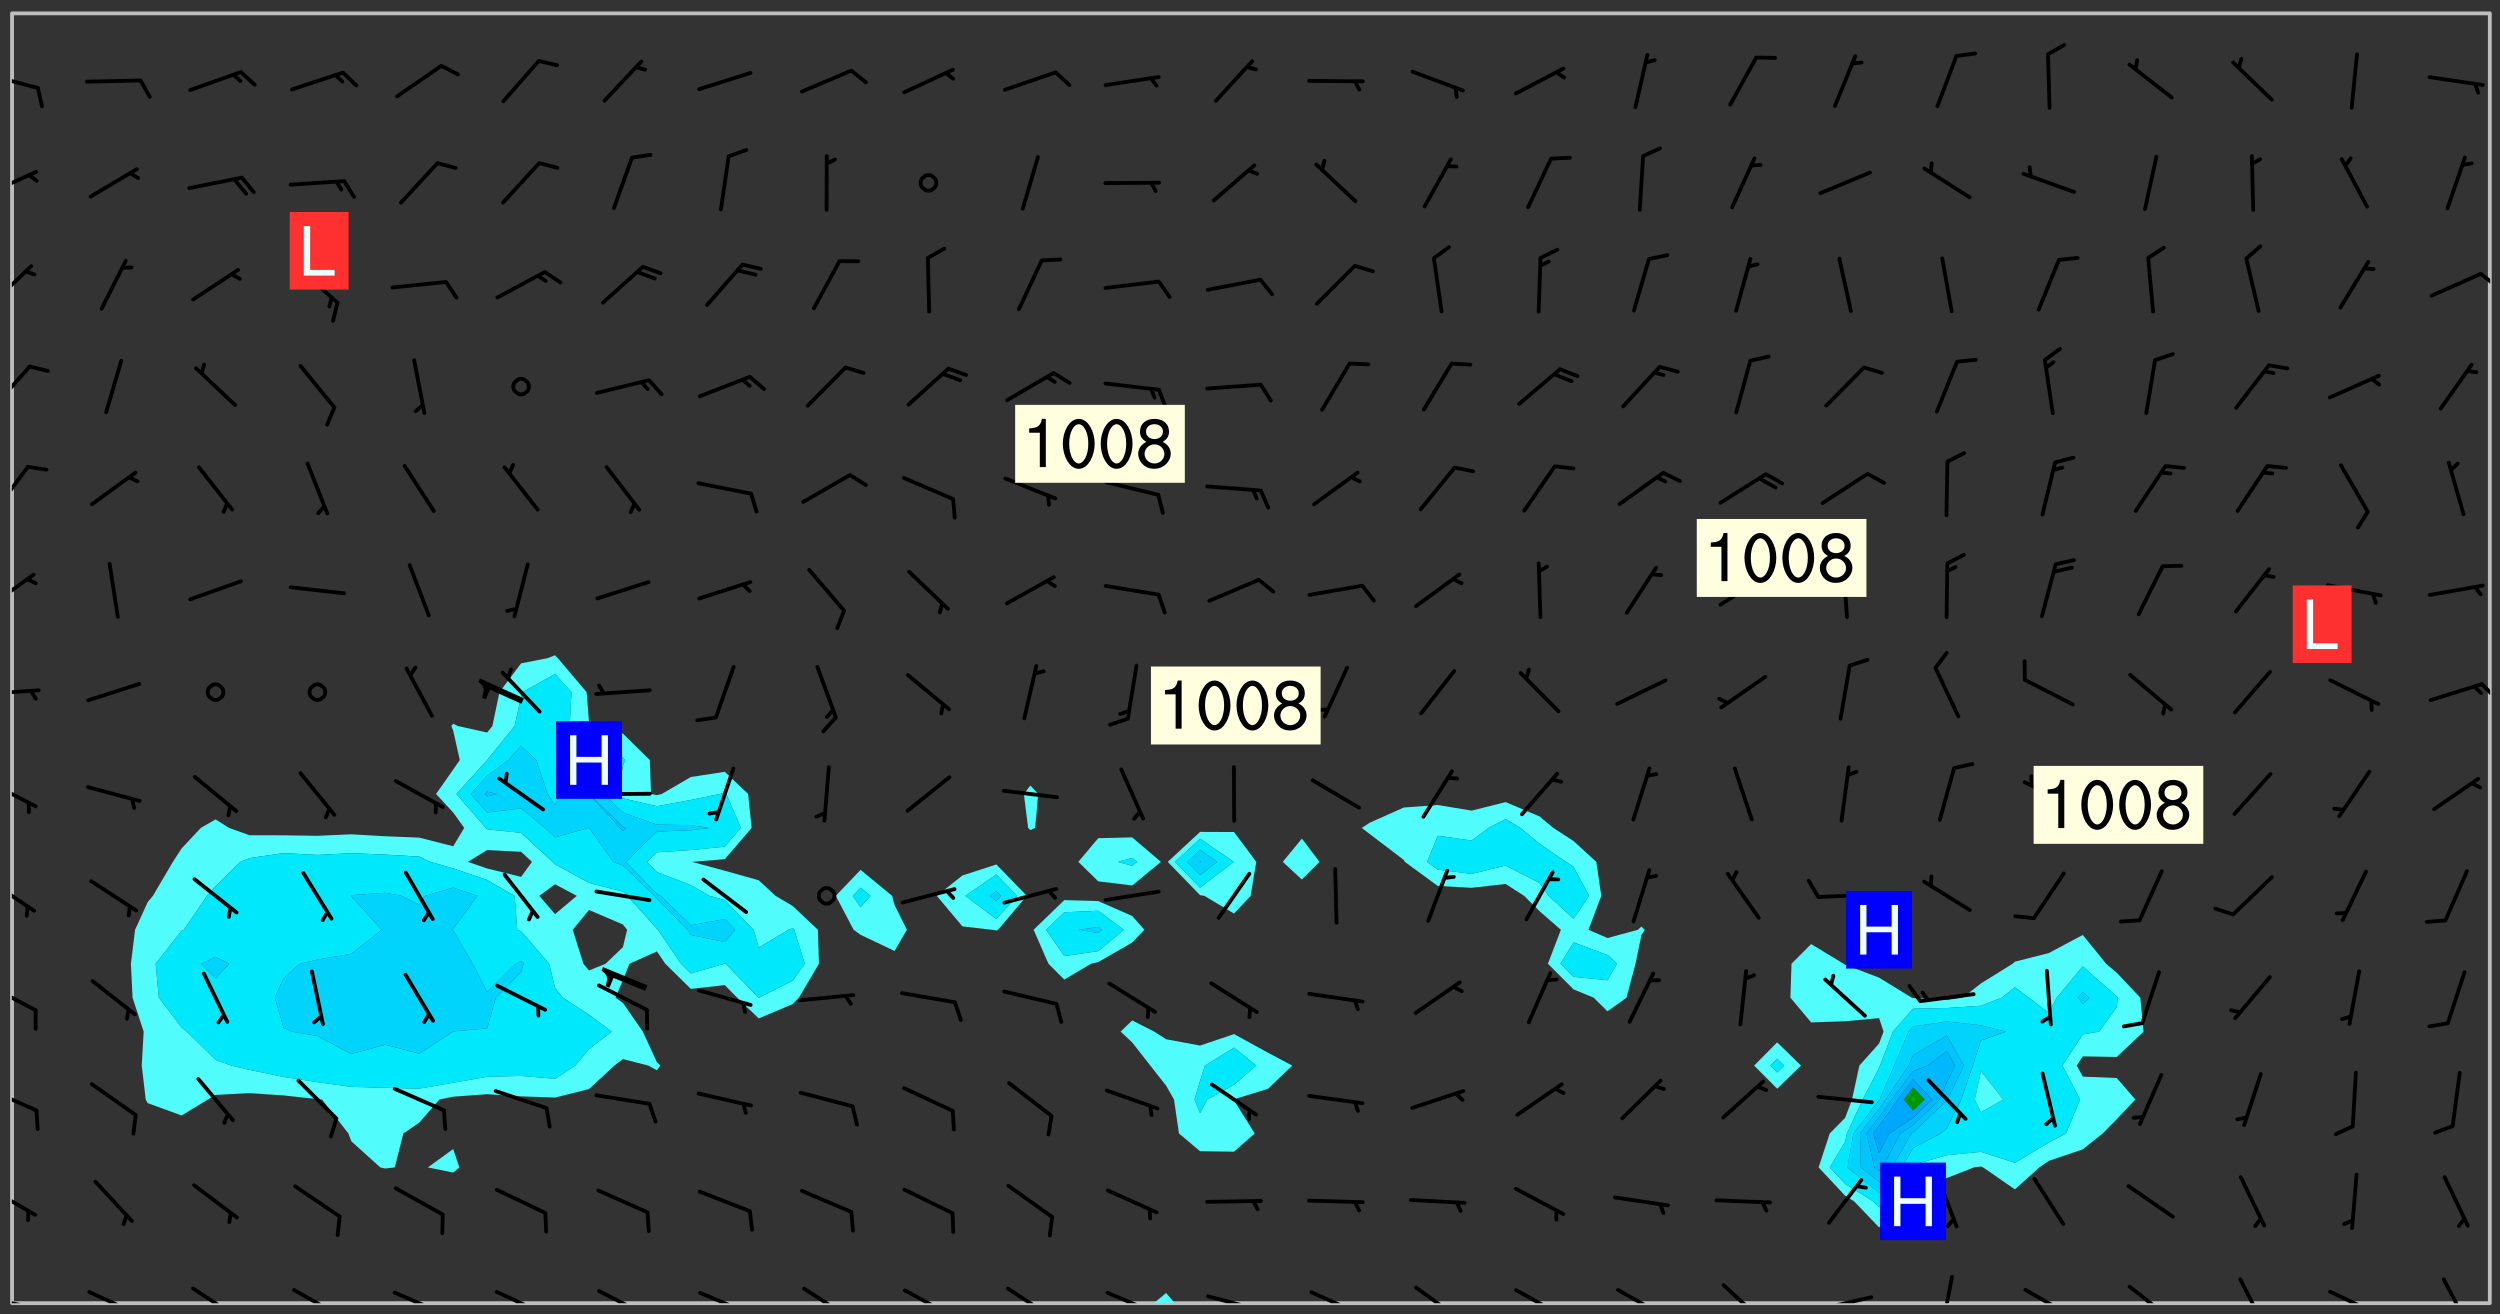 <svg xmlns="http://www.w3.org/2000/svg" role="img" xmlns:xlink="http://www.w3.org/1999/xlink" viewBox="142.45 309.95 326.84 171.84"><rect x="142.45" y="309.95" width="326.84" height="171.84" fill="#333333" stroke="none"/><defs><clipPath id="a"><path d="M144 311.672h1v168.656h-1zm0 0"/></clipPath><clipPath id="b"><path d="M144 311.672h324v168.656H144zm0 0"/></clipPath><clipPath id="c"><path d="M293 478h4v2.328h-4zm0 0"/></clipPath><clipPath id="d"><path d="M467 311.672h1v168.656h-1zm0 0"/></clipPath><clipPath id="e"><path d="M144 479h4v1.328h-4zm0 0"/></clipPath><clipPath id="f"><path d="M146 480h2v.328h-2zm0 0"/></clipPath><clipPath id="g"><path d="M153 478h8v2.328h-8zm0 0"/></clipPath><clipPath id="h"><path d="M167 478h7v2.328h-7zm0 0"/></clipPath><clipPath id="i"><path d="M180 478h8v2.328h-8zm0 0"/></clipPath><clipPath id="j"><path d="M193 478h8v2.328h-8zm0 0"/></clipPath><clipPath id="k"><path d="M207 478h8v2.328h-8zm0 0"/></clipPath><clipPath id="l"><path d="M220 478h8v2.328h-8zm0 0"/></clipPath><clipPath id="m"><path d="M233 478h8v2.328h-8zm0 0"/></clipPath><clipPath id="n"><path d="M247 478h7v2.328h-7zm0 0"/></clipPath><clipPath id="o"><path d="M260 478h8v2.328h-8zm0 0"/></clipPath><clipPath id="p"><path d="M273 478h8v2.328h-8zm0 0"/></clipPath><clipPath id="q"><path d="M286 478h8v2.328h-8zm0 0"/></clipPath><clipPath id="r"><path d="M300 479h8v1.328h-8zm0 0"/></clipPath><clipPath id="s"><path d="M305 480h2v.328h-2zm0 0"/></clipPath><clipPath id="t"><path d="M313 478h8v2.328h-8zm0 0"/></clipPath><clipPath id="u"><path d="M327 478h7v2.328h-7zm0 0"/></clipPath><clipPath id="v"><path d="M340 478h8v2.328h-8zm0 0"/></clipPath><clipPath id="w"><path d="M353 478h8v2.328h-8zm0 0"/></clipPath><clipPath id="x"><path d="M367 477h7v3.328h-7zm0 0"/></clipPath><clipPath id="y"><path d="M379 479h9v1.328h-9zm0 0"/></clipPath><clipPath id="z"><path d="M396 476h2v4.328h-2zm0 0"/></clipPath><clipPath id="A"><path d="M406 478h8v2.328h-8zm0 0"/></clipPath><clipPath id="B"><path d="M420 477h7v3.328h-7zm0 0"/></clipPath><clipPath id="C"><path d="M435 476h4v4.328h-4zm0 0"/></clipPath><clipPath id="D"><path d="M446 478h8v2.328h-8zm0 0"/></clipPath><clipPath id="E"><path d="M461 476h5v4.328h-5zm0 0"/></clipPath><clipPath id="F"><path d="M144 465h4v5h-4zm0 0"/></clipPath><clipPath id="G"><path d="M144 452h4v4h-4zm0 0"/></clipPath><clipPath id="H"><path d="M144 438h4v5h-4zm0 0"/></clipPath><clipPath id="I"><path d="M144 424h4v6h-4zm0 0"/></clipPath><clipPath id="J"><path d="M144 411h4v5h-4zm0 0"/></clipPath><clipPath id="K"><path d="M144 399h4v2h-4zm0 0"/></clipPath><clipPath id="L"><path d="M466 399h2v3h-2zm0 0"/></clipPath><clipPath id="M"><path d="M144 384h4v6h-4zm0 0"/></clipPath><clipPath id="N"><path d="M144 370h3v7h-3zm0 0"/></clipPath><clipPath id="O"><path d="M144 357h3v7h-3zm0 0"/></clipPath><clipPath id="P"><path d="M144 344h3v6h-3zm0 0"/></clipPath><clipPath id="Q"><path d="M466 345h2v3h-2zm0 0"/></clipPath><clipPath id="R"><path d="M144 332h4v4h-4zm0 0"/></clipPath><clipPath id="S"><path d="M144 319h4v3h-4zm0 0"/></clipPath><g id="T" clip-path="url(#clip1)"><path fill="#fff" fill-opacity="0" fill-rule="evenodd" d="M0 0h1000v1000H0zm0 0"/><path fill="#d3d3d3" fill-opacity="0" fill-rule="evenodd" d="M162.152 355.867l-.234.293.059.234.117.172.176.234.293.348.113.059.117-.172.059-.234.176-.176.465-.176h.699l.234.293.289.816.059.176.176.23.352.234.699.699.172.176.234.348.234.41.289.582.41.465.23.234.234.176.117.23.176.293.172 1.164v.234l.059.289.059.117.117.117.348.41.117.172.176.176.176.234.117.172.172.352.059.234.234.406.234-.059-.176.176-.059.93h-.582l-.234-.113-.348.113-.117.117-.059.293-.059.176-.117.172-.465.293-.059.234-.059.113v.645l.059.172v.41l.059.059v.406l.059.406.117.176.059.059.23.641-.059.293v.699l-.059.582v.234l-.059.23-.055.352v1.922l.055.117h.426l-.367.117-.023.352.891 1.168 1.742.539 1.34.359v.539l.09.809.535.715 1.52.27.891-.086.09 1.164.535.18 1.16-.18 2.055-.984 1.16-.363 1.879-.176 1.695-.18-.18.719-1.516.086-1.25.09-.805.27-1.074.809.27.719.535.898-.18.625-.266.809.266 1.078.625.898.805.18 1.25-.18-.266.723.098.504.055.293v.172l.059.293v.406l.176.117.352.117h.406l.293-.176.113-.117.059-.117.117-.23.059-.176.352-.465.23-.176.176-.059.176.059.059.176.117.988.055.469.059.172.117.234.176.059.816.059h.289l.117.234.059.406.059.352v1.105l.117.293.117.348.289.699.176.352.582.754.352.176.172.059.469.234.641.465.348.234.293.176.293.055.23.062.816.348.293.176.113.172.352.352.117.176.523.641v.289l.059.352v.348l.059.352.059.289.117.059.172.059h.176l.582.234.176.117.176.289.176.234.113.234.293.23.117.117v.41l.059.055.289.234.234.117.059.117.117.172.059.117.23.234.059.176.234.059.117.059-.117.113-.059.117v.117l-.117.293-.117.289v.582l.176.117.117.059.059.117.117.117.113.059.176.348.059.352.059.406v.176l-.059.176-.117.699v.172l.117.176.293.293h.406l.176.117.117.172.117.293v.234h-.527l-.23-.234h-.234l-.176.059-.059.699.059.348.117.176.176.41.117.23.289.469.176.055h.523l.234.059.758.641.059.293v.234l.059.059.23.348v.352l-.117.172v.293l.293.289.293.176.172.059.293.176.293.117.582.406.289.234.293.176.219.16.016.012.23.176.641.523.176.234.117.176.176.176.113.172v.641l.117.176.469.117.582.117.234.059.23.113.293.117.113.059.586.352.289.172.176.062.176.055.176.059.699.352.289.176.234.055.289.176.234.117.641.406.293.117.172.059.234.059.41.059.23.059.234.117.059.172-.41.176.469.059.059.293.113.234.176.055.234.059.176.059.406.117.641.234.117.172.059.234v.176l-.059.117-.059.406.234.234.117.059.348.117.641.23.176.117.289.117.176.176.234.465.582 1.105.176.176.348.176.176.117.352.117 1.047.523.234.059.465.113.293.059.465.176.758.582.234.234.348.465.176.176.289.234.816.699.293.176.289.289.293.176.293.289.695.641.176.176.293.234.289.234.469.289.641.582.348.234.234.293.348.348.352.465.934.992.348.406.117.176.234.059.113.117.645.176.23.113.234.059.293.176.23.117.934.699.406.406.234.176.406.176.234.117.816.348.348.234.234.117.293.289.23.117.758.352.352.172.23.059.293.117.234.059.871.176h.816l.469.23.172.059.875.699.465.117.293.059.176.059.23.059.469.059.348.059.352.059.406.059h.293l.172.059v.23l.176.176h.293l.348.059.352.059.699.117h.641l.465-.234.293-.176.172-.117.41-.172.289-.176.934-.465.469-.293.523-.293.465-.172.465-.176 1.051-.465.289-.117.41-.117.289-.117.527-.176 1.516-.699.582-.348.289-.059.293-.059.348-.117.875-.23.352-.117h.113l.234-.059.875-.234.234-.059h.812l.352-.059.816-.117.172-.059.352-.055.293-.059.23-.059.816-.176.176-.059h.348l.234-.059.465-.117.758-.172.234-.059h.348l.41-.117.289-.059 1.285-.059h.289l.41-.059.23-.059h.176l.875-.117h.406l.41-.117h.348l.352-.113.871-.059h1.75l1.047.289.41.117.289.117.352.117.289.117 1.051.172.289.059h.293l.293.059.172.059.41.059.172.059.117.059h.117l.117.059.352.059h.113l.41.066 1.922.395 1.926.395 1.52.449 1.695.719 2.145.805 1.605-.719 1.43-.805 1.16-1.078 1.25-.449 3.035-.719 1.875-.359 2.145-1.348 2.234-1.254 2.5-1.258 1.695-.449 1.785-.18 1.16-.27.625.539 1.34-.27.715-.988.984-1.344.445-.18.805-.359 1.875-.539 1.785-.449 1.25-.27 1.16-.09 1.699-.09 1.961-.27 1.25-.09h.539l.625-.09h.891l2.145-.18 2.41-.18 2.59-.09 1.695.18 1.609.09 1.43.359 1.16.719 1.875.988 1.16 1.527.266.715.629.09.355.898.535.539.535 1.527 1.074.359h.535l-.805.535.09 1.707.715 2.695.891.805.895.988.715 1.258 1.785.539 1.52-.18.355 1.344 1.609-.805.98-.539.27.27.316-.215.219-.145.801.449.449-.359h.355l.535-.27.539-.719.535-.27.625-.988 1.16.449.84.371 1.395.617 1.695-.18h1.605l1.785.09.18-1.707.535-1.344.805.27.492.848.402.406-.09.539v.359l.715.449.711-.27h1.43l.359.988.445 1.258.715 1.344 1.25.629 1.695.629.715-.18.18-.539.98-.09.449.359.086 1.258-.266.629-.535.18v.539l.715.984.266.539.984.988.801 1.078-.266.359-.09.898-.625 2.332-.355 2.066-.09 1.793-.18.719-.09.539v1.438l-.98 1.883-.359 1.707-.535.898-.805 1.168-.266.539 2.055 1.254.086.359-.355.539-.09-.18v.809l.09 1.438-.445.715-1.074.094-.266.715.535.898.805.719 1.16.809 1.34.27.445.359-.355.449-1.789-.09-1.25-.449-.715-.719-.625-.09-.176 3.59-.188 1.309h89.359V311.703h-55.27v49.082l.762.125 3.289.543 2.023 2.836v2.754l2.352.332 2.348.332h4.051l-1.379 4.16-2.023.707-2.023.703-.543.344-2.594 1.617-.188.117-2.023-2.078-.73-2.742-2.672-2.078-1.375-3.5-.066-.082-1.957-2.672 2.75-1.418v-49.082H294.422v91.414l.117.031.133.012.074.074.105.047.09.059.086.059.09.059.297.297.059.09.031.117.027.117.016.137-.031.117-.059.09-.059.086-.043.105-.047.102-.027.121v.145l.176.27.148.148.074.086.074.074.043.105.062.09.059.086.043.105.059.09.047.102.043.105.059.086.117.18.074.074.062.086.059.09.043.105.059.09.059.086.062.09.059.09.043.102.117.18.074.074.059.086.074.074.09.059.105.047h.148l.133-.016.133.016.102-.047.074-.074.047-.102-.016-.133v-.148l-.047-.105-.027-.117-.047-.102-.027-.121-.043-.102-.062-.09-.043-.102-.043-.105-.031-.117-.016-.133-.012-.137.086-.059.059-.086.121-.031.043.105.016.133v.117l.059.102.059.09.09.059.148.148.059.09.043.105-.012.102.086.059.105.047.086.059.09.059.074.074-.117.027-.105.047-.086.059-.074.074-.059.09-.062.086-.027.121-.047.102-.043.105-.031.117-.012.133-.016.133v.148l.027.117.047.105.043.102.059.09.074.074.09.059.074.074.09.059.059.09.043.105.047.102.117.031.133.016h.148l.117-.031.105.043.043.105.047.102.027.121L299.5 410l.027.117.031.121.027.117.105.043.102.047.133-.016.148.148.062.086.074.074.07.074.09.062.105.043.102.043.117.031.137.016.117-.031.074-.074.027-.117-.012-.133-.031-.121-.027-.117.043-.105h.117l.09.062.117.027h.148l.133.016h.148l.133.016.133-.016h.148l.133-.016.133-.012.137.012.117-.027.133-.016.191-.059-.059.176-.016.133-.027.121-.016.133-.059.086-.133.016-.105.047-.105.043-.117.031-.117.027-.266.031h-.148l-.133.016-.074.074.059.086.148.148.117.18.074.07.09.062.09.059.086.059.09.059.102.043.105.062.105.043.086.059.105.047.102.043.18.117.059.09-.043.102-.047.105.016.133.223.223.059.09.043.102.031.121.043.102.016.133.031.117.012.137.031.117.148.148.102.043.105.043.117.031.133.016.137.016h.117l.117-.031.09-.059.043-.105.047-.102.043-.105.031-.117.012-.133v-.148l-.012-.133-.016-.133-.031-.117-.043-.105-.047-.105-.043-.102-.043-.105-.016-.133.016-.133.027-.117.031-.117.027-.121.047-.102.09-.059.086-.062.074-.074.09-.059.223-.223.059-.086.074-.074.117-.18.059-.086v-.148l-.074-.074-.102-.047-.105-.043-.102-.043-.059-.09-.047-.105-.027-.117.09-.059.117-.031.102-.043.18-.117.148-.148.012-.133-.012-.105-.09-.059-.133.016h-.148l-.133.016-.133-.016-.121-.031-.086-.059-.074-.074-.059-.09-.062-.086-.117-.18-.059-.086.031-.121.086-.059.121-.031.059-.086v-.121l-.031-.117-.059-.09-.059-.086-.047-.105-.027-.117-.016-.133.059-.09.074-.074.09-.059.117-.18.074-.074.059-.086.148-.148.121-.031.133-.016.133.016.074.074.043.105.016.133-.031.117-.117.031-.133.012-.148.148-.043.105-.047.102-.027.121-.031.117v.148l.031.117.043.105.059.09.074.07.074.074.117.031.121.027.117-.027.133-.016h.117l.09.059.074.074.047.105.059.086.102.047.133.016.105.043.086.059-.012.105-.074.074-.18.117-.059.09-.09.059-.07.074-.074.074-.062.09-.027.117-.016.133.016.133-.016.133v.148l.016.133.027.117.031.121.074.074.09.059.086.059.09.059.117.031v.086l-.102.047-.09.059-.266.031-.117.027h-.148l-.105.043-.102.047-.059.09-.062.234-.012.133-.031.121-.016.133v.293l-.012.133.012.137.016.133.133.016.133.012.121.031.086.059.074.074.047.105.043.102.016.133v.445l-.016.133v.445l.031.266.027.117.016.133.031.117.086.211.031.266v.148l-.031.117-.027.117-.031.121-.027.117-.031.117-.031.121-.012.133-.016.133.09.059.117-.031.102.016.047.105-.031.266v.441l-.043.105-.047.105-.043.102-.043.105-.059.086-.031.121-.043.117-.031.117-.016.133.016.133.059.09.105.047.086.059.059.086-.012.137-.031.117-.043.102v.445l-.016.133v.148l-.031.117-.043.105-.027.117-.047.105-.043.102-.031.121-.027.117-.031.133-.031.117-.027.117-.043.105-.031.117-.031.121-.012.133-.016.133v.297l.027.117v.148l.047.398.027.117.059.09.121.031h.148l.133-.016.059.09v.117l-.059.09-.09.059-.102.043-.105.047-.09.059-.086.059-.137.016-.117-.031-.133-.016-.102.047-.062.086-.012.137-.016.133-.031.117-.027.117-.016.133-.031.121v.297l.016.133.031.117v.148l.012.133v.148l-.027.117-.047.102-.027.121-.031.117-.059.09-.074.074-.102.043-.105.047-.117.027-.121.031-.102-.047.059-.086.105-.047.027-.117.031-.117.027-.121.031-.117v-.148l.016-.133-.031-.117-.043-.105-.105.016-.074.074-.102.043-.09.062-.074.074-.043.102-.016.133-.031.117L304.25 426l-.031.117-.027.117-.031.121-.027.117-.031.117-.043.105-.09.059h-.09l-.117-.031-.031-.086.016-.137-.031-.117v-.148l-.012-.133v-.148l-.062-.234-.027-.121-.043-.102-.047-.105-.059-.086-.059-.09-.043-.105-.062-.086-.148-.148-.07-.074-.105-.047-.105-.043-.102-.043-.297-.297-.09-.074-.086-.059-.105-.043-.09-.062-.086-.059-.105-.043-.09-.059-.086-.062-.074-.07-.105-.047-.086-.059-.105-.043-.09-.062-.102-.043-.105-.043-.086-.059-.105-.047-.105-.043-.102-.047-.09-.059-.102-.043-.105-.043-.09-.062-.117-.027-.133-.016-.133.016H299.75l-.133.016-.117-.031-.09-.059-.074-.074-.09-.059-.102-.047h-.148l-.121-.027-.102-.043-.074-.074-.117-.18-.09-.059-.102-.043-.09-.062-.105-.043-.09-.059-.086-.059-.105-.047-.059-.086-.059-.09-.043-.105-.047-.102-.074-.074-.086-.059-.074-.074-.09-.059-.223-.223-.043-.105-.031-.266.105-.043h.145l.105.043.074.074.09.059.086.059.105.047.09.059.148.148.07.074.148.148.062.086.074.074.086.059.074.074.09.062.09.059.086.059.27.176.102.047.105.043.102.043.047-.074.059-.086.074-.074.07-.074.105.043.074.074.059.09.043.102.047.105.043.105.121.027.117-.027.074-.09.043-.105.059-.09.074-.074.105-.043.117-.027.133.012.09.059.148.148.059.09.043.105.047.102.043.105.043.102.105.047.105.043.133.016.086-.059.059-.09.074-.074.105-.043.117.027.105.047.102.043.105.043.102.047.18.117v.117l-.016.133.016.133.016.137.059.086.102.047.121.027.117.031h.148l.117-.031.059-.09.18-.117.059-.09.074-.074.059-.086.117-.18.18-.117.117.031.09.059.043.074-.016.133v.117l.09.059h.148l.133-.016.133-.012.266-.031.105-.043.117-.031.121-.027.074-.074.07-.074.062-.09-.016-.105-.047-.102-.102-.043-.105-.016-.117.027-.266.031h-.148l-.074-.074-.09-.059-.117-.031-.117-.027-.133-.016h-.148l-.133.016h-.297l-.105-.047-.148-.148-.043-.102-.059-.09.223-.223.086-.059.105-.043.117-.031.133-.016.133.016.137.016.102.043.133-.012.09-.062.102-.043.062-.09-.047-.102-.09-.059-.117-.031-.102-.043-.059-.09-.062-.09v-.117l.016-.133.105-.047.074-.07v-.121l-.09-.059-.031-.117.09-.059.074-.074.043-.105.059-.09.047-.102.016-.133v-.148l-.047-.105-.043-.102-.09-.059-.133-.016-.102-.043-.137-.016-.117-.031h-.445l-.133-.016-.133-.012-.133-.016-.117-.031h-.148l-.133-.016-.133-.012-.266-.031-.121-.043-.086-.059-.074-.074v-.148l.012-.133.105-.047.102-.043.133-.016h.152l.133-.016h.293l.121.031.102.043.09.059.234.062.121-.047.09-.059.102-.043.133-.016.105.043.102.047.133.012.121-.027h.145l.121-.031.117-.027.105-.047.074-.074.086-.059.148-.148.059-.086.047-.105.027-.117.016-.105-.102-.043-.09-.059-.117-.031-.105-.043-.09-.062-.074-.086-.074-.074-.102-.043-.105-.047-.102-.043-.059-.09-.047-.102-.086-.211-.062-.086-.059-.09-.074-.074-.086-.059h-.27l-.117.031-.09.059-.102.043-.133.016-.105-.016-.027-.117-.062-.09-.117-.031-.102-.043-.148-.148-.031-.117-.016-.105.074-.074.18-.117.117-.027.117-.031.137.016.102.043.105.043.102.047.105.043.117.031.133.016.117.027.133.016.105-.016.09-.059-.074-.074-.105-.043-.074-.074-.074-.09-.148-.148-.086-.059-.09-.059-.074-.074-.09-.059-.102-.047-.121-.027-.102-.047-.105-.043-.117-.031-.102-.043-.121-.031h-.148l-.117.031-.105.043-.086.062-.18.117-.086.059-.09.059-.105.047-.086.059-.105.043-.102.043-.105.047-.074.074-.059.09-.059.086-.047.105-.059.086-.074.074-.133-.012-.117-.031h-.117l-.074.074-.09.059-.074.074-.09.059-.086.059-.105.047-.102.043-.137.016-.102-.043-.148-.148-.105-.047h-.086l-.105.047-.102.043-.121.031-.117-.031-.074-.074v-.117l.031-.121.074-.07.059-.09.074-.074.117-.031.105-.043h.293l.133-.016.137-.016.102-.043.09-.059.102-.047.09-.059.133-.012.09.059.133.012.09-.059.086-.059.105-.043.09-.059.086-.062.09-.059.148-.148.059-.086.059-.09.105-.043.133-.016.117.027.121.031.059-.059.059-.09.031-.266.027-.117.105.012.133.016.102-.043.09-.059.059-.09.074-.074.059-.09.047-.102.012-.133-.012-.133-.047-.105-.148-.148-.059-.09-.059-.086-.043-.105v-.445l.016-.133v-.148l.012-.133-.059-.059-.09.059-.102-.043-.18-.117-.086-.059-.062-.09-.059-.09-.074-.074-.086-.059-.121.031-.102.012-.105.047-.086.059-.105.043-.148.148-.09.059-.086.059-.09.062-.105.043-.133.016v-.121l.105-.043.117-.031.074-.07.043-.105v-.148l-.027-.117-.148-.148-.133-.016h-.148l-.117.031-.105.043-.102.043-.09.062-.117.027-.074-.074.012-.133-.043-.102-.043-.105-.09-.059-.117.027-.121.031-.117.031-.102.043-.121.031-.102.043-.105.043-.09.059-.102.016v-.117l.016-.133-.059-.09-.074.043-.148.148-.059.09-.074.074-.047.105-.043.102-.074.074-.059.09-.074.074-.059.086-.074.074-.09.062-.074.07-.074.074-.102.016-.133.016-.105-.043v-.121l.148-.148.043-.102.059-.09.047-.102.043-.105.059-.09.031-.117.043-.102.031-.121.027-.117.047-.105.043-.102.043-.105.074-.07.09-.062.09-.059.102-.043h.297l.266-.031.105-.043-.074-.074-.117-.031-.105-.043-.09-.059-.102-.047-.09-.059-.102-.043-.105-.043-.09-.062-.086-.059-.105-.043-.102-.043-.121-.031-.117-.031-.102-.043L297.5 410.25l-.102-.043-.09-.059-.043-.105-.016-.133.102-.043.133-.016.137.016.133-.016.102-.043.059-.09.016-.105-.09-.059-.074-.074-.102-.043-.09-.059-.148-.148-.043-.105-.016-.133v-.293l-.059-.09-.09-.059-.074-.074-.043-.105-.031-.117-.059-.09-.074-.074-.117-.027-.074-.074-.09-.059-.09-.062-.086-.059-.074-.074-.059-.086-.047-.105-.086-.059-.148-.148-.195-.059-.133.016-.102.043-.074.074-.047.102-.043.105-.059.09-.059.086-.297.297-.09.059h-.086l-.062-.086-.043-.105.031-.117.059-.09.027-.117-.012-.133-.09-.062-.105.047-.117.027-.117.031-.27.176-.102.047-.117.027-.105.047-.09.059-.102.043-.059-.086-.047-.105.016-.133.047-.105.07-.074.074-.07.059-.09v-.148l-.043-.105h-.238l-.102.047-.031.117-.027.117-.031.121-.074.043-.133.016-.074-.047-.043-.102-.043-.105-.047-.102-.043-.105-.121.031-.102.043-.133.016-.117.031-.105.043-.09.059-.102.047-.121.027-.133.016-.102-.043-.059-.09-.047-.105-.043-.102-.043-.105v-.117l.059-.09.086-.059.18-.117.102-.047.105-.043.105-.059.102-.043.09-.062.102-.043.105-.059.102-.047.09-.059.105-.043.102-.043.09-.062.102-.043.137-.016.117.031.102.043.121.031.102.043.105.047.102.043.105.043.102.047.105.043.102.043.105.047.086.059.105.043.117.031.105.043.102.047.09.059.105.043.102.043.105.047.117.027.102.047.121.027h.148l.086-.059.016-.102.059-.09-.027-.117-.074-.074-.117-.18-.074-.074-.09-.074-.18-.117-.086-.059-.105-.043-.102-.047-.27-.176-.059-.09-.074-.074-.059-.09-.043-.102-.031-.117-.016-.137v-.562l-.012-.133-.016-.133-.031-.117-.016-.133-.012-.133-.031-.121-.223-.223-.059-.086-.016-.105.031-.117.133-.016v-91.414H172.992v1.453l-.059.234-.352 1.051-.172.523-.117.348-.176.41-.117.172-.234.293-.23.059h-.352l-.117.059-.23.406v.293l.117.176.23.23.117.234.641.758.293.465.176.234.23.352.234.348.641.816.176.465.172.41.117.695.176.469.117 1.398.059.465v.875l.117 1.047v4.781l-.059.465-.352 1.281-.176.523-.113.41-.352.93L172.934 336l-.234.582-.117.176-.172.348-.176.406-.352.816-.059.293-.113.293-.117.289-.059.176-.117.875-.059.406-.059.117-.059.176-.059.172-.23.527-.117.172v.234l-.117.234-.059.172-.176.586v.289l-.059.176v.293l-.059.113-.059.527v.172l-.055.234v2.621l-.176.816-.117.176-.176.234-.117.172-.113.234-.586.934-.23.289-.293.465-.176.234-.289.352-.352.699-.113.23-.176.41-.176.23-.406.527-.816.699-.293.172-.289.234-.176.117-.176.176-.523.406-.527.176-.172.176-.234.055-.641.176h-.758m12.211 31.023l-1.074.449.359.895 1.25-.715.445-.539-.98-.09"/><path fill="#d3d3d3" fill-opacity="0" fill-rule="evenodd" d="M201.508 416.598h-.895l.449.629.98.359.805-.09.445-.988-.176.09-.715-.355-.895.355m154.621 59.07l-.059-.523v-.293l.113-.293.059-.23.469-.469h.113l.117-.113.117-.059h.176l.234-.059h.348l.234.059.117.059.23.172.059.176.117.582v.293l-.117.176-.172.289-.176.176-.527.523-.23.234-.117.059h-.176l-.117-.059-.406-.293-.176-.117-.117-.059-.059-.113-.055-.117m6.641-10.957l-.059-.172v-1.109l.059-.172.176-.059.172-.059h.176l.234-.059.117.059.059.699-.059.172-.117.176-.117.059-.234.523-.113.059h-.234l-.059-.117m9.613-14.391l-.117-.176v-.699l.293-.875.117-.172.176-.352.113-.23.117-.293.352-.758.117-.23.172-.234h.176l.117-.059h.641l.117.059.234.234.172.113.352.293.117.117.113.176v.113l.117.059.117.117v.699l-.059.176v.23l-.059.176-.348 1.051-.117.23-.117.234-.117.059-.23.234-.641.289h-.875l-.41-.117-.641-.465"/><path fill="none" stroke="#bebebe" stroke-linecap="round" stroke-linejoin="round" stroke-miterlimit="10" stroke-width=".5" d="M467.957 311.695H144.027v168.625h323.93v-168.625"/><g clip-path="url(#a)"><path fill="#fff" fill-opacity="0" fill-rule="evenodd" d="M144 475.891v4.438h.004H144V311.672h.004H144v164.219"/></g><g clip-path="url(#b)"><path fill="#fff" fill-opacity="0" fill-rule="evenodd" d="M144.004 480.328V311.672h71.012v83.941l-.988.387-3.453.676-2.824 3.762-.934 4.438-.68.844-3.816-.844-.621-.312-.25.312.25.609.859 3.832-.859 1.238-2.242 3.199 2.242 2.43 1.438 2.008-1.438 2.398-4.438-1.129-4.441-.18-4.438-.254-4.438.195-4.438-.066-4.441-.012-2.664-.953-1.773-1.117-1.93 1.117-2.508 2.68-1.141 1.758-2.613 4.441-.684.82-1.645 3.617-.547 4.438.219 4.438 1.453 4.438-.254 4.441.523 4.438.25.465 4.438 1.621 3.434-2.086 1.004-.602 4.438-.238 4.441.301 4.438.48.602.059 3.449 4.438.387 1.023 3.785 3.414.652.141 1.238-.141 1.121-4.438 2.082-1.422 2.633-3.016 1.805-.371v6.84l-3.312 2.406 3.312.676.797-.676-.797-2.406v-6.84l4.438-.328 4.438.285 4.441.156 4.438-1.113 3.312-3.066 1.125-.852 3.328.852 1.109.605.457-.605-.457-.445-1.84-3.996-2.598-3.75-.969-.688.969-2.305.852-2.133 3.586-1.613 1.102 1.613 3.336 3.289 4.441-.496 1.617 1.645 2.82 2.715 4.438-1.879.812-.836 2.621-4.438-.137-4.438-3.297-3.113-2.242-1.324-2.195-2.035-4.438-1.246-4.289-1.16 4.289-.355 3.504-4.082-.453-4.438-3.051-2.902-4.441.68-3.805 2.223-.633.145-.762-.145-.16-4.438-3.516-3.457-4.133-.984-.305-.566-.309-3.871L215.383 396l-.367-.387v-83.941h39.941v112l-3.242 3.398 2.332 4.438.91.656 4.441 2.113 1.613-2.77-1.613-3.238-.316-1.199-4.125-3.398v-112h17.754v111.293l-4.438 1.441-3.348 2.664 3.348 3.992 3.859.445.578.09.223-.09 3.758-4.438-3.98-4.105V311.672h4.441v100.973l-.844 1.109.555 4.438.289.285.625-.285.406-4.438-1.031-1.109V311.672h4.438V427.625l-4.012 3.883 1.941 4.438 2.07 2.074 3.488-2.074.949-.223 4.438-2.547v10.18l-1.508 1.465 1.508 1.41 2.371 3.031 2.066 2.625 1.031 1.812.652 4.438 2.758 2.324 4.438.055 2.703-2.379-2.703-4.316-.062-.121.062-.035 4.438-1.367 3.172-3.035-3.172-1.684-4.438-2.434-4.438 1.5-4.441-.828-1.555-.996-2.883-1.465v-10.18l1.594-1.668-1.594-1.805-4.438-1.949-4.438-.129V311.672h8.875v107.754l-4.438.105-2.602 3.098 2.602 2.543 4.438.543 3.758-3.086-3.758-3.203v-107.754h8.879v107.035l-4.23 3.922 4.23 4.355.562.086 3.875 2.32 2.172-2.32.734-4.441-2.906-3.902-4.438-.02V311.672h13.312v107.91l-2.504 3.047 2.504 2.312 2.297-2.312-2.297-3.047V311.672h26.633V414.812l-4.441 1.117-4.438-.738-4.438.332-4.438 1.977-1.059.691 1.059.809 4.438 3.375.145.254 4.293 3.145 4.438.246 4.441-.504 2.418 1.555 2.02 2.008 2.785 2.43-1.695 4.438 3.348 3.352 2.637 1.086 1.801 1.789 2.484-1.789 1.184-4.438.773-3.766.441-.672-.441-.418-.469.418-3.973 1.078-2.48-1.078 1.672-4.438-.648-4.441-2.98-2.727-2.637-1.711-1.801-1.5-4.438-1.879V311.672h35.504v134.547l-3.016 3.043 3.016 3.023 3.113-3.023-3.113-3.043V311.672h39.945V432.18l-4.438 2.367-4.438 1.129-.293.27-4.145 2.574-2.375 1.863-2.066.293-4.438-.25-.168-.043-4.27-2.621-4.438-1.688-.203-.129-4.234-2.57-2.57 2.57-.141 4.438 2.711 3.238 4.438-.156 4.438-.406.586 1.762-.586 1.559-2.578 2.883-.961 4.438-.898 2.395-2.016 2.043-1.453 4.438 3.469 3.703 1.18.738 3.258 3.402 3.461-3.402.977-1.473 4.438-1.59 3.512-1.379.93-.121.289.121 4.148 2.875 3.195-2.875 1.242-.859 4.438-1.504 2.598-2.074 1.844-1.871 2.43-2.566-2.43-2.812-4.441-.184-.785-1.441.785-1.207 4.441.078 3.504-3.312-.426-4.438-3.078-3.262-1.391-1.176-3.051-3.766V311.672h53.258v168.656H296.035l-1.133-1.34-1.605 1.34H144.004"/></g><path fill="#50fcfc" fill-rule="evenodd" d="M159.781 440.383l-.219-4.438.547-4.438 1.645-3.617.684-.82 2.613-4.441 1.141-1.758 2.508-2.68 1.93-1.117 1.773 1.117 2.664.953 4.441.012v2.328l-4.441.648-1.199.496-3.238 3.195-1.117 1.246-3.027 4.438-.293.113-3.391 4.324.41 4.438 2.98 3.91.672.527 3.766 3.688 2.062.754 2.375.559 4.441.922 4.438.68 4.438.617 4.438.129 4.441.102 8.875-1.547 4.438-.113 4.441.375 2.641-1.723 1.797-2.16 2.965-2.281-2.965-2.207-3.414-2.23-1.023-1.27-.766-3.168-3.676-4.238-.5-.199-.348-4.438-3.59-2.078-4.438-1.512-2.984-.852-1.453-.684-4.441-.27-4.438-.184-4.438.23-4.438-.238v-2.328l4.438.066 4.438-.195 4.438.254 4.441.18 4.438 1.129 1.438-2.398-1.438-2.008-2.242-2.43 2.242-3.199.859-1.238-.859-3.832-.25-.609.25-.312.621.312 3.816.844.68-.844.934-4.438 2.824-3.762L214.027 396l.988-.387v2.453l-4.258 2.371-.184.621-.84 3.816-3.59 4.441-.008.004-4.012 4.434 3.828 4.438.184.18v2.707l-2.523 1.551 2.523.863 4.438 1.098 1.43-1.961-1.43-1.316-4.438-.234v-2.707l4.438.465 4.113 3.793.328.316v2.605l-2.059 1.52 2.059 2.391 2.84-2.391-2.84-1.52v-2.605l4.438 2.434v3.535l-2.129 2.594 1.398 4.438.73.883 2.176-.883 2.262-2.168.551-2.27-.551-.691-4.438-1.902v-3.535l4.438 1.125.582.566 3.855 4.297.137.141 3.016 4.438 1.285 1.27 4.363-1.27.078-.02.113.02 4.289 4.438.035.035.062-.035 4.375-2.223 1.582-2.215-1.375-4.438-.207-.195-.566.195-3.871 2.324-.664-2.324-3.773-3.879-2.004-.559-2.438-1.41-4.438-1.703-1.285-1.328 1.285-1.254 4.438-.293 4.441-.441 2.102-2.449-1.902-4.438-.199-.191-.676.191-3.766.781-4.438.812-4.438-1.023-.594-.57.594-3.723.316-.715-.316-.312-4.438-2.246-2.523-1.883.238-4.438-2.152-2.371v-2.453l.367.387 3.762 4.438.309 3.871.305.566 4.133.984 3.516 3.457.16 4.438.762.145.633-.145 3.805-2.223 4.441-.68 3.051 2.902.453 4.438-3.504 4.082-4.289.355 4.289 1.16 4.438 1.246 2.195 2.035 2.242 1.324 3.297 3.113.137 4.438-2.621 4.438-.812.836-4.438 1.879-2.82-2.715-1.617-1.645-4.441.496-3.336-3.289-1.102-1.613-3.586 1.613-.852 2.133-.969 2.305.969.688 2.598 3.75 1.84 3.996.457.445-.457.605-1.109-.605-3.328-.852-1.125.852-3.312 3.066-4.438 1.113-4.441-.156-4.438-.285-4.438.328-1.805.371-2.633 3.016-2.082 1.422-1.121 4.438-1.238.141-.652-.141-3.785-3.414-.387-1.023-3.449-4.438-.602-.059-4.438-.48-4.441-.301-4.438.238-1.004.602-3.434 2.086-4.438-1.621-.25-.465-.523-4.438.254-4.441-1.453-4.438"/><path fill="#00e8fc" fill-rule="evenodd" d="M163.211 440.383l-.41-4.438 3.391-4.324.293-.113 3.027-4.438 1.117-1.246v9.223l-1.863.898 1.863 1.895 1.789-1.895-1.789-.898v-9.223l3.238-3.195 1.199-.496 4.441-.648 4.438.238 4.438-.23 4.438.184 4.441.27 1.453.684 2.984.852v2.508l-3.723 1.082-.715 1.172-2.309-1.172-2.133-.406-4.438.316-.098.09.098.07 3.977 4.367-3.977 3.133-4.438.754-2.277.551-2.16 1.891-1.121 2.547 1.121 3.918 1.094.52 3.344.57 4.438 2.367 4.438-1.23 4.441 1.18 4.406-2.887.031-.035 4.438-.395 1.141-4.008 3.297-3.332.316-1.105-.316-.363-.711.363-3.727 3.703-1.867-3.703-2.57-4.363-.215-.074.215-.117 3.172-4.32-3.172-1.082v-2.508l4.438 1.512 3.59 2.078.348 4.438.5.199 3.676 4.238.766 3.168 1.023 1.27 3.414 2.23 2.965 2.207-2.965 2.281-1.797 2.16-2.641 1.723-4.441-.375-4.438.113-8.875 1.547-4.441-.102-4.438-.129-4.438-.617-4.438-.68-4.441-.922-2.375-.559-2.062-.754-3.766-3.688-.672-.527-2.98-3.91"/><path fill="#00d4fc" fill-rule="evenodd" d="M170.629 437.84l-1.863-1.895 1.863-.898 1.789.898-1.789 1.895m8.879 6.461l-1.121-3.918 1.121-2.547 2.16-1.891 2.277-.551 4.438-.754 3.977-3.133-3.977-4.367-.098-.07.098-.09 4.438-.316 2.133.406 2.309 1.172.715-1.172 3.723-1.082 3.172 1.082-3.172 4.32-.215.117.215.074 2.57 4.363 1.867 3.703 3.727-3.703.711-.363.316.363-.316 1.105-3.297 3.332-1.141 4.008-4.438.395-.031.035-4.406 2.887-4.441-1.18-4.438 1.23-4.438-2.367-3.344-.57-1.094-.52"/><path fill="#50fcfc" fill-rule="evenodd" d="M201.699 463.25l-3.312-.676 3.312-2.406.797 2.406-.797.676"/><path fill="#00e8fc" fill-rule="evenodd" d="M205.953 418.191l-3.828-4.438 4.012-4.434.008-.004 3.59-4.441.84-3.816v6.41l-1.641 1.848-2.797 2.062-2.148 2.375 2.148 2.422 4.438-.543 3.125 2.559 1.316 1.227 4.359-1.227.078-.027.023.027 3.137 4.438 1.277.473 4.113 3.969.324.359 4 4.078.438.68 4.441.918 1.367-1.598-1.367-1.402-4.441.801-3.938-3.836-.5-.266-4.055-4.176 4.055-3.957 4.438-.188 2.367-.293-2.367-.371-4.438-.059-4.438-1.586-2.508-2.422-1.93-3.695-3.785 3.695-.652 1.461-.973-1.461-1.465-4.438-2.004-1.848v-6.41l.184-.621 4.258-2.371 2.152 2.371-.238 4.438 2.523 1.883 4.438 2.246.316.312-.316.715-.594 3.723.594.57 4.438 1.023 4.438-.812 3.766-.781.676-.191.199.191 1.902 4.438-2.102 2.449-4.441.441-4.438.293-1.285 1.254 1.285 1.328 4.438 1.703 2.438 1.41 2.004.559 3.773 3.879.664 2.324 3.871-2.324.566-.195.207.195 1.375 4.438-1.582 2.215-4.375 2.223-.062.035-.035-.035-4.289-4.438-.113-.02-.078.02-4.363 1.27-1.285-1.27-3.016-4.438-.137-.141-3.855-4.297-.582-.566-4.438-1.125-4.438-2.434-.328-.316-4.113-3.793-4.438-.465-.184-.18"/><path fill="#fff" fill-opacity="0" fill-rule="evenodd" d="M206.137 421.078l-2.523 1.551 2.523.863 4.438 1.098 1.43-1.961-1.43-1.316-4.438-.234"/><path fill="#00d4fc" fill-rule="evenodd" d="M206.137 416.176l-2.148-2.422 2.148-2.375v2.059l-.285.316.285.32 1.273-.32-1.273-.316v-2.059l2.797-2.062 1.641-1.848 2.004 1.848 1.465 4.438.973 1.461.652-1.461 3.785-3.695v3.672l-.023.023.023.027 4.066 4.41.371.426.445-.426-.445-.168-4.426-4.27-.012-.023v-3.672l1.93 3.695 2.508 2.422 4.438 1.586 4.438.059 2.367.371-2.367.293-4.438.188-4.055 3.957 4.055 4.176.5.266 3.938 3.836 4.441-.801 1.367 1.402-1.367 1.598-4.441-.918-.438-.68-4-4.078-.324-.359-4.113-3.969-1.277-.473-3.137-4.438-.023-.027-.078.027-4.359 1.227-1.316-1.227-3.125-2.559-4.438.543"/><path fill="#00c4fc" fill-rule="evenodd" d="M206.137 414.074l-.285-.32.285-.316 1.273.316-1.273.32"/><path fill="#fff" fill-opacity="0" fill-rule="evenodd" d="M215.016 425.551l-2.059 1.52 2.059 2.391 2.84-2.391-2.84-1.52m4.438 3.363l-2.129 2.594 1.398 4.438.73.883 2.176-.883 2.262-2.168.551-2.27-.551-.691-4.438-1.902"/><path fill="#00c4fc" fill-rule="evenodd" d="M219.453 413.781l-.023-.027.023-.023.012.023 4.426 4.27.445.168-.445.426-.371-.426-4.066-4.41"/><path fill="#50fcfc" fill-rule="evenodd" d="M254.047 431.508l-2.332-4.438 3.242-3.398V426l-1.02 1.07 1.02 1.496 1.301-1.496L254.957 426v-2.328l4.125 3.398.316 1.199 1.613 3.238-1.613 2.77-4.441-2.113-.91-.656"/><path fill="#00e8fc" fill-rule="evenodd" d="M254.957 428.566l-1.02-1.496L254.957 426l1.301 1.07-1.301 1.496"/><path fill="#50fcfc" fill-rule="evenodd" d="M268.273 431.062l-3.348-3.992 3.348-2.664 4.438-1.441v1.309l-4.07 2.797 4.07 3.031 2.711-3.031-2.711-2.797v-1.309l3.98 4.105-3.758 4.438-.223.09-.578-.09-3.859-.445"/><path fill="#00e8fc" fill-rule="evenodd" d="M272.711 430.102l-4.07-3.031 4.07-2.797v2.188l-.887.609.887.66.59-.66-.59-.609v-2.188l2.711 2.797-2.711 3.031"/><path fill="#00d4fc" fill-rule="evenodd" d="M272.711 427.73l-.887-.66.887-.609.59.609-.59.66"/><path fill="#50fcfc" fill-rule="evenodd" d="M276.863 418.191l-.555-4.438.844-1.109 1.031 1.109-.406 4.438-.625.285-.289-.285m2.656 17.754l-1.941-4.438 4.012-3.883 4.438.129v1.266l-4.438.191-2.375 2.297 2.375 3.434 4.438-.645 3.348-2.789-3.348-2.488v-1.266l4.438 1.949 1.594 1.805-1.594 1.668-4.438 2.547-.949.223-3.488 2.074-2.07-2.074"/><path fill="#00e8fc" fill-rule="evenodd" d="M281.59 434.941l-2.375-3.434 2.375-2.297 4.438-.191v2.113l-2.543.375 2.543.418.504-.418-.504-.375v-2.113l3.348 2.488-3.348 2.789-4.438.645"/><path fill="#50fcfc" fill-rule="evenodd" d="M286.027 425.172l-2.602-2.543 2.602-3.098 4.438-.105v2.672l-1.852.531 1.852.516.625-.516-.625-.531v-2.672l3.758 3.203-3.758 3.086-4.438-.543"/><path fill="#00d4fc" fill-rule="evenodd" d="M286.027 431.926l-2.543-.418 2.543-.375.504.375-.504.418"/><path fill="#00e8fc" fill-rule="evenodd" d="M290.465 423.145l-1.852-.516 1.852-.531.625.531-.625.516"/><path fill="#50fcfc" fill-rule="evenodd" d="M290.465 446.23l-1.508-1.41 1.508-1.465 2.883 1.465 1.555.996 4.441.828 4.438-1.5v1.77l-3.801 2.348-.637 1.992-.73 2.445.73 1.781.934-1.781 3.504-1.93 2.898-2.508-2.898-2.348v-1.77l4.438 2.434 3.172 1.684-3.172 3.035-4.438 1.367-.062.035.062.121 2.703 4.316-2.703 2.379-4.438-.055-2.758-2.324-.652-4.438-1.031-1.812-2.066-2.625-2.371-3.031"/><g clip-path="url(#c)"><path fill="#50fcfc" fill-rule="evenodd" d="M293.297 480.328l1.605-1.34 1.133 1.34h-2.738"/></g><path fill="#50fcfc" fill-rule="evenodd" d="M299.344 426.984l-4.23-4.355 4.23-3.922v.891l-3.27 3.031 3.27 3.367 4.398-3.367-4.398-3.031v-.891l4.438.02 2.906 3.902-.734 4.441-2.172 2.32-3.875-2.32-.562-.086"/><path fill="#00e8fc" fill-rule="evenodd" d="M299.344 425.996l-3.27-3.367 3.27-3.031v1.484l-1.668 1.547 1.668 1.719 2.242-1.719-2.242-1.547v-1.484l4.398 3.031-4.398 3.367"/><path fill="#00d4fc" fill-rule="evenodd" d="M299.344 424.348l-1.668-1.719 1.668-1.547v1.484l-.066.062.066.07.09-.07-.09-.062v-1.484l2.242 1.547-2.242 1.719"/><path fill="#00e8fc" fill-rule="evenodd" d="M299.344 455.48l-.73-1.781.73-2.445.637-1.992 3.801-2.348 2.898 2.348-2.898 2.508-3.504 1.93-.934 1.781"/><path fill="#00c4fc" fill-rule="evenodd" d="M299.344 422.699l-.066-.07.066-.062.09.062-.09.07"/><path fill="#50fcfc" fill-rule="evenodd" d="M312.656 424.941l-2.504-2.312 2.504-3.047 2.297 3.047-2.297 2.312M321.535 419l-1.059-.809 1.059-.691 4.438-1.977 4.438-.332 4.438.738 4.441-1.117v2.227l-2.238 1.152-2.203 1.648-4.438-.625-1.387 3.414 1.387 1.016 4.438.555 4.441-1.094 4.438 2.289 1.176 1.676 3.262 3v3.086l-1.707 2.789 1.707 1.711 4.438.445 1.254-2.156-1.254-1.148-4.438-1.641v-3.086l2.039-3-2.039-3.805-.973-.637-3.465-2.375-2.496-2.062-1.941-1.152v-2.227l4.438 1.879 1.801 1.5 2.637 1.711 2.98 2.727.648 4.441-1.672 4.438 2.48 1.078 3.973-1.078.469-.418.441.418-.441.672-.773 3.766-1.184 4.438-2.484 1.789-1.801-1.789-2.637-1.086-3.348-3.352 1.695-4.438-2.785-2.43-2.02-2.008-2.418-1.555-4.441.504-4.438-.246-4.293-3.145-.145-.254-4.438-3.375"/><path fill="#00e8fc" fill-rule="evenodd" d="M330.41 423.645l-1.387-1.016 1.387-3.414 4.438.625 2.203-1.648 2.238-1.152 1.941 1.152 2.496 2.062 3.465 2.375.973.637 2.039 3.805-2.039 3-3.262-3-1.176-1.676-4.438-2.289-4.441 1.094-4.438-.555m17.754 14.012l-1.707-1.711 1.707-2.789 4.438 1.641 1.254 1.148-1.254 2.156-4.438-.445"/><path fill="#50fcfc" fill-rule="evenodd" d="M374.793 452.285l-3.016-3.023 3.016-3.043v2.145l-.887.898.887.891.918-.891-.918-.898v-2.145l3.113 3.043-3.113 3.023"/><path fill="#00e8fc" fill-rule="evenodd" d="M374.793 450.152l-.887-.891.887-.898.918.898-.918.891"/><path fill="#50fcfc" fill-rule="evenodd" d="M379.234 443.621l-2.711-3.238.141-4.438 2.57-2.57 4.234 2.57.203.129v4.184l-.371.125.371.09.441-.09-.441-.125v-4.184l4.438 1.688 4.27 2.621.168.043 4.438.25 2.066-.293 2.375-1.863 4.145-2.574.293-.27 4.438-1.129 4.438-2.367v4.109l-3.402 4.094-1.035 1.973-2.621-1.973-1.816-1.363-1.711 1.363-2.727 1.051-4.441.301-4.438.086-2.629 3-1.684 4.441-.125.297-2.141 4.141-2.066 4.438-.23 1.09-2.012 3.348 2.012 2.148 3.676 2.293.762.793.809-.793 3.438-4.441.191-.336 4.438-1.27 4.441-.434 4.438 1.43 4.438-2.656 2.242-1.172 1.848-4.438-2.312-4.438 2.66-4.078 2.141-.363 2.301-3.215.148-1.223-.148-.16-4.441-3.934v-4.109l3.051 3.766 1.391 1.176 3.078 3.262.426 4.438-3.504 3.312-4.441-.078-.785 1.207.785 1.441 4.441.184 2.43 2.812-2.43 2.566-1.844 1.871-2.598 2.074-4.438 1.504-1.242.859-3.195 2.875-4.148-2.875-.289-.121-.93.121-3.512 1.379-4.438 1.59-.977 1.473-3.461 3.402-3.258-3.402-1.18-.738-3.469-3.703 1.453-4.438 2.016-2.043.898-2.395.961-4.438 2.578-2.883.586-1.559-.586-1.762-4.438.406-4.438.156"/><path fill="#00e8fc" fill-rule="evenodd" d="M383.672 464.723l-2.012-2.148 2.012-3.348.23-1.09 2.066-4.438 2.141-4.141.125-.297 1.684-4.441 2.629-3 4.438-.086v1.762l-4.438.648-.59.676-1.859 4.441-1.926 4.438-.062.086-3.352 4.352-.785 4.438 4.137 3.293 2.977-3.293 1.461-2.535 3.613-1.902.824-.711 1.859-3.727 1.523-4.438 1.059-3.277v4.008l-.793 3.707.793 1.645 2.91-1.645-2.91-3.707v-4.008l3.262-1.164-3.262-.828-4.441-.496v-1.762l4.441-.301 2.727-1.051 1.711-1.363 1.816 1.363 2.621 1.973 1.035-1.973 3.402-4.094v3.355l-.613.738.613.855.824-.855-.824-.738v-3.355l4.441 3.934.148.16-.148 1.223-2.301 3.215-2.141.363-2.66 4.078 2.312 4.438-1.848 4.438-2.242 1.172-4.438 2.656-4.438-1.43-4.441.434-4.438 1.27-.191.336-3.438 4.441-.809.793-.762-.793-3.676-2.293m0-24.25l-.371-.09.371-.125.441.125-.441.09"/><path fill="#00d4fc" fill-rule="evenodd" d="M388.109 465.867l-4.137-3.293.785-4.438 3.352-4.352.062-.086 1.926-4.438 1.859-4.441.59-.676 4.438-.648v1.836l-4.438 2.566-.586 1.363-2.992 4.438-.859 1.203-2.492 3.234.121 4.438 2.371 1.887 1.707-1.887 2.535-4.438.195-.129 4.438-4.176.07-.133 2.152-4.438-2.223-3.93v-1.836l4.441.496 3.262.828-3.262 1.164-1.059 3.277-1.523 4.438-1.859 3.727-.824.711-3.613 1.902-1.461 2.535-2.977 3.293"/><path fill="#00c4fc" fill-rule="evenodd" d="M385.738 462.574l-.121-4.438 2.492-3.234.859-1.203 2.992-4.438.586-1.363 4.438-2.566v2.047l-2.539 1.883-1.898.727-2.781 3.711-1.656 2.316-1.637 2.121 1.031 4.438.605.484.438-.484 2.344-4.438 1.656-1.086 3.48-3.352.957-2.27 1.066-2.168-1.066-1.883v-2.047l2.223 3.93-2.152 4.438-.07.133-4.438 4.176-.195.129-2.535 4.438-1.707 1.887-2.371-1.887"/><path fill="#00b8fc" fill-rule="evenodd" d="M387.504 462.574l-1.031-4.438 1.637-2.121 1.656-2.316 2.781-3.711v1.059l-1.988 2.652-2.449 3.426-.777 1.012.777 2.574 1.324-2.574 3.113-2.047 2.484-2.391-2.484-2.652v-1.059l1.898-.727 2.539-1.883 1.066 1.883-1.066 2.168-.957 2.27-3.48 3.352-1.656 1.086-2.344 4.438-.438.484-.605-.484"/><path fill="#00a8fc" fill-rule="evenodd" d="M388.109 460.711l-.777-2.574.777-1.012 2.449-3.426 1.988-2.652v1.062l-1.191 1.59 1.191 1.434 1.492-1.434-1.492-1.59v-1.062l2.484 2.652-2.484 2.391-3.113 2.047-1.324 2.574"/><path fill="#009800" fill-rule="evenodd" d="M392.547 455.133l-1.191-1.434 1.191-1.59v1.062l-.395.527.395.477.496-.477-.496-.527v-1.062l1.492 1.59-1.492 1.434"/><path fill="#00ac00" fill-rule="evenodd" d="M392.547 454.176l-.395-.477.395-.527.496.527-.496.477"/><path fill="#50fcfc" fill-rule="evenodd" d="M401.426 449.992l-.793 3.707.793 1.645 2.91-1.645-2.91-3.707"/><path fill="#00d4fc" fill-rule="evenodd" d="M414.738 441.238l-.613-.855.613-.738.824.738-.824.855"/><g clip-path="url(#d)"><path fill="#fff" fill-opacity="0" fill-rule="evenodd" d="M467.996 480.328H468V311.672h-.004H468v168.656h-.004"/></g><path fill="#fff" fill-opacity="0" fill-rule="evenodd" d="M392.969 471.652l4.602-3.598-6.133-7.848-4.602 3.598 6.133 7.848"/><path fill-rule="evenodd" d="M390.723 463.094l.398-.316L395 467.738l-.621.484-2.766-3.535-1.094.852-.34-.438.398-.395.168-.199.125-.211.07-.234.012-.273-.07-.32-.16-.375"/><path fill="#fff" fill-opacity="0" fill-rule="evenodd" d="M210.953 405.656l2.41-5.32-9.07-4.113-2.41 5.32 9.07 4.113"/><path fill-rule="evenodd" d="M204.996 399.113l.211-.465 5.73 2.602-.324.715-4.09-1.852-.57 1.262-.508-.227.172-.539.055-.25.016-.246-.047-.242-.121-.246-.207-.25-.316-.262"/><path fill="#fff" fill-opacity="0" fill-rule="evenodd" d="M227.289 443.176l2.211-5.41L220.277 434l-2.211 5.406 9.223 3.77"/><path fill-rule="evenodd" d="M221.09 436.859l.191-.473 5.828 2.383-.297.73-4.156-1.699-.527 1.285-.512-.211.148-.543.047-.254.004-.246-.055-.242-.129-.238-.219-.246-.324-.246"/><g clip-path="url(#e)"><path fill="none" stroke="#000" stroke-linecap="round" stroke-linejoin="round" stroke-miterlimit="10" stroke-width=".5" d="M147.43 481.094l-6.859-1.531"/></g><g clip-path="url(#f)"><path fill="none" stroke="#000" stroke-linecap="round" stroke-linejoin="round" stroke-miterlimit="10" stroke-width=".5" d="M146.43 480.871l.328 1.184"/></g><g clip-path="url(#g)"><path fill="none" stroke="#000" stroke-linecap="round" stroke-linejoin="round" stroke-miterlimit="10" stroke-width=".5" d="M160.512 481.789l-6.391-2.922"/></g><g clip-path="url(#h)"><path fill="none" stroke="#000" stroke-linecap="round" stroke-linejoin="round" stroke-miterlimit="10" stroke-width=".5" d="M173.566 482.258l-5.875-3.855"/></g><g clip-path="url(#i)"><path fill="none" stroke="#000" stroke-linecap="round" stroke-linejoin="round" stroke-miterlimit="10" stroke-width=".5" d="M187.004 482.059l-6.117-3.461"/></g><g clip-path="url(#j)"><path fill="none" stroke="#000" stroke-linecap="round" stroke-linejoin="round" stroke-miterlimit="10" stroke-width=".5" d="M200.488 481.719l-6.457-2.777"/></g><g clip-path="url(#k)"><path fill="none" stroke="#000" stroke-linecap="round" stroke-linejoin="round" stroke-miterlimit="10" stroke-width=".5" d="M213.762 481.812l-6.371-2.965"/></g><g clip-path="url(#l)"><path fill="none" stroke="#000" stroke-linecap="round" stroke-linejoin="round" stroke-miterlimit="10" stroke-width=".5" d="M227.023 481.922l-6.266-3.184"/></g><g clip-path="url(#m)"><path fill="none" stroke="#000" stroke-linecap="round" stroke-linejoin="round" stroke-miterlimit="10" stroke-width=".5" d="M240.445 481.684l-6.48-2.711"/></g><g clip-path="url(#n)"><path fill="none" stroke="#000" stroke-linecap="round" stroke-linejoin="round" stroke-miterlimit="10" stroke-width=".5" d="M253.473 482.238l-5.902-3.816"/></g><g clip-path="url(#o)"><path fill="none" stroke="#000" stroke-linecap="round" stroke-linejoin="round" stroke-miterlimit="10" stroke-width=".5" d="M266.922 482.008l-6.172-3.355"/></g><g clip-path="url(#p)"><path fill="none" stroke="#000" stroke-linecap="round" stroke-linejoin="round" stroke-miterlimit="10" stroke-width=".5" d="M280.094 482.246l-5.887-3.836"/></g><g clip-path="url(#q)"><path fill="none" stroke="#000" stroke-linecap="round" stroke-linejoin="round" stroke-miterlimit="10" stroke-width=".5" d="M293.703 481.695l-6.473-2.734"/></g><g clip-path="url(#r)"><path fill="none" stroke="#000" stroke-linecap="round" stroke-linejoin="round" stroke-miterlimit="10" stroke-width=".5" d="M307.176 481.234l-6.789-1.809"/></g><g clip-path="url(#s)"><path fill="none" stroke="#000" stroke-linecap="round" stroke-linejoin="round" stroke-miterlimit="10" stroke-width=".5" d="M306.188 480.969l.277 1.195"/></g><g clip-path="url(#t)"><path fill="none" stroke="#000" stroke-linecap="round" stroke-linejoin="round" stroke-miterlimit="10" stroke-width=".5" d="M320.305 481.766l-6.414-2.871"/></g><g clip-path="url(#u)"><path fill="none" stroke="#000" stroke-linecap="round" stroke-linejoin="round" stroke-miterlimit="10" stroke-width=".5" d="M333.262 482.383l-5.699-4.109"/></g><g clip-path="url(#v)"><path fill="none" stroke="#000" stroke-linecap="round" stroke-linejoin="round" stroke-miterlimit="10" stroke-width=".5" d="M346.793 482.047l-6.133-3.434"/></g><g clip-path="url(#w)"><path fill="none" stroke="#000" stroke-linecap="round" stroke-linejoin="round" stroke-miterlimit="10" stroke-width=".5" d="M360.098 482.062l-6.113-3.469"/></g><g clip-path="url(#x)"><path fill="none" stroke="#000" stroke-linecap="round" stroke-linejoin="round" stroke-miterlimit="10" stroke-width=".5" d="M372.941 482.707l-5.172-4.758"/></g><g clip-path="url(#y)"><path fill="none" stroke="#000" stroke-linecap="round" stroke-linejoin="round" stroke-miterlimit="10" stroke-width=".5" d="M380.246 481.113l6.852-1.566"/></g><g clip-path="url(#z)"><path fill="none" stroke="#000" stroke-linecap="round" stroke-linejoin="round" stroke-miterlimit="10" stroke-width=".5" d="M396.324 483.781l1.324-6.902"/></g><g clip-path="url(#A)"><path fill="none" stroke="#000" stroke-linecap="round" stroke-linejoin="round" stroke-miterlimit="10" stroke-width=".5" d="M413.359 482.062l-6.113-3.469"/></g><g clip-path="url(#B)"><path fill="none" stroke="#000" stroke-linecap="round" stroke-linejoin="round" stroke-miterlimit="10" stroke-width=".5" d="M426.379 482.5l-5.523-4.344"/></g><g clip-path="url(#C)"><path fill="none" stroke="#000" stroke-linecap="round" stroke-linejoin="round" stroke-miterlimit="10" stroke-width=".5" d="M438.527 483.457l-3.191-6.258"/></g><g clip-path="url(#D)"><path fill="none" stroke="#000" stroke-linecap="round" stroke-linejoin="round" stroke-miterlimit="10" stroke-width=".5" d="M453.418 481.84l-6.344-3.023"/></g><g clip-path="url(#E)"><path fill="none" stroke="#000" stroke-linecap="round" stroke-linejoin="round" stroke-miterlimit="10" stroke-width=".5" d="M465.18 483.445l-3.238-6.234"/></g><g clip-path="url(#F)"><path fill="none" stroke="#000" stroke-linecap="round" stroke-linejoin="round" stroke-miterlimit="10" stroke-width=".5" d="M147.043 468.77l-6.086-3.512"/></g><path fill="none" stroke="#000" stroke-linecap="round" stroke-linejoin="round" stroke-miterlimit="10" stroke-width=".5" d="M146.16 468.258l-.043 1.227m13.586.105l-4.777-5.152m4.082 4.402L158.605 470m14.832-.875l-5.617-4.223m4.801 3.609l-.191 1.211m14.426-.738l-5.82-3.941m5.82 3.941l-.262 2.438m13.734-2.695l-6.137-3.426m6.137 3.426l-.051 2.453m13.469-2.656l-6.344-3.02m6.344 3.02l.109 2.449m13.246-2.531l-6.422-2.855m6.422 2.855l.172 2.449m13.207-2.605l-6.551-2.543m6.551 2.543l.289 2.438m12.984-2.332l-6.465-2.754m6.465 2.754l.211 2.441m13.027-2.273l-6.312-3.09m6.312 3.09l.082 2.453m12.938-1.957l-5.723-4.082m5.723 4.082l-.32 2.43m13.98-3.031l-6.41-2.879m5.477 2.461l.082 1.223m14.473-2.305l-7.023.121m6.004-.105l.594 1.074m13.742-.926l-7.027-.207m6.004.176l.543 1.102m13.789-.984l-7.016-.379m5.996.324l.516 1.113m13.414.402l-6.203-3.301m5.301 2.82v1.227m14.59-1.875l-6.949-1.043m5.938.891l.41 1.156m13.953-1.387l-7.023-.277m6 .238l.535 1.105m12.41-4.008l-4.234 5.605m3.617-4.789l1.211.191m11.863 5.074l-2.52-6.559m2.152 5.605l-.805.926m15.117-.289l-3.777-5.926m18.094 4.957l-5.785-3.988m17.742 5.156l-3.066-6.324m2.621 5.402l-.723.992m12.656.27l.586-7.004m-.5 5.984l-1.125.484m16.164.203l-3.035-6.34m2.594 5.418l-.727.984"/><g clip-path="url(#G)"><path fill="none" stroke="#000" stroke-linecap="round" stroke-linejoin="round" stroke-miterlimit="10" stroke-width=".5" d="M147.211 455.125l-6.422-2.852"/></g><path fill="none" stroke="#000" stroke-linecap="round" stroke-linejoin="round" stroke-miterlimit="10" stroke-width=".5" d="M147.211 455.125l.172 2.449m12.809-1.855l-5.75-4.039m5.75 4.039l-.305 2.434m13.004-1.762l-4.52-5.383m3.863 4.598l-.461 1.137m14.656-.559l-4.969-4.969m4.969 4.969l-.719 2.348m14.77-3.426l-6.438-2.816m6.438 2.816l.188 2.449m13.238-2.742l-6.664-2.227m6.664 2.227l.406 2.422m13.047-2.977l-6.938-1.117m6.938 1.117l.793 2.324m12.48-2.105l-6.852-1.559m5.852 1.332l.324 1.184m13.961-.848l-6.797-1.777m6.797 1.777l.566 2.391m12.535-1.793l-6.367-2.969m6.367 2.969l.129 2.449m12.785-1.789l-5.562-4.293m5.562 4.293l-.414 2.422m14.258-3.391l-6.621-2.352m5.656 2.008l.18 1.215m13.695-.074l-5.812-3.949m4.965 3.375l-.129 1.219m14.867-2.141l-6.965-.953m5.949.816l.426 1.148m13.758-2.594l-6.672 2.207m5.703-1.887l.887.848m12.957-2.051l-5.793 3.977m4.953-3.398l1.086.566m12.68-1.621l-5.012 4.926m4.281-4.207l1.172.367m12.98-.973l-5.223 4.703m4.461-4.02l1.152.422m13.809 1.605l-6.992-.719m19.246 2.891l-4.871-5.062m4.164 4.324l-.383 1.168m12.785.457l-1.633-6.836m1.395 5.84l-.918.812m12.25-.016l2.809-6.441m-2.398 5.504l-1.223.098m14.445.961l2.176-6.68m-1.859 5.707l-1.207.211m15.086.93l.414-7.016m-.414 7.016l-2.23 1.02m15.289-1.047l.93-6.965m-.93 6.965l-2.301.855"/><g clip-path="url(#H)"><path fill="none" stroke="#000" stroke-linecap="round" stroke-linejoin="round" stroke-miterlimit="10" stroke-width=".5" d="M147.105 442.023l-6.211-3.281"/></g><path fill="none" stroke="#000" stroke-linecap="round" stroke-linejoin="round" stroke-miterlimit="10" stroke-width=".5" d="M147.105 442.023l.008 2.453m12.961-1.918l-5.52-4.352m4.715 3.719l-.219 1.207m13.117.41l-3.074-6.32m2.625 5.402l-.719.992m13.668.203l-1.445-6.875m1.234 5.875l-.941.789m15.547-.211l-3.605-6.031m3.082 5.156l-.633 1.047m15.809-1.609l-6.281-3.152m5.367 2.691l.031 1.227m14.191-.75l-6.266-3.188m6.266 3.188l.043 2.453m13.523-3.098l-6.766-1.898m5.781 1.625l.262 1.195m14.152-2.207l-6.996.676M253 440.145l.676 1.023m13.621-.191l-6.926-1.188m6.926 1.188l.77 2.332m12.504-2.121l-6.84-1.609m6.84 1.609l.625 2.375m12.254-1.324l-5.969-3.707m5.102 3.168l-.082 1.223m14.25-.66l-5.938-3.758m5.074 3.211l-.094 1.223m14.781-2.047l-6.957-1.012m5.945.863l.414 1.156m13.32-3.516l-5.773 4.004m4.934-3.422l1.094.562m11.586-2.363l-2.82 6.438m2.41-5.5l1.223-.094m12.633-.781l-3.082 6.312m2.633-5.395l1.227-.043m11.371-1.211l-.746 6.988m.637-5.973l1.137-.457m9.316.566l5.191 4.734m-4.434-4.047l.305-1.188m11.367 3.328l6.965-.922m-6.965.922l-1.426-1.996m2.438 1.863l-.711-1m16.754 4.176l-.512-7.008m.438 5.988l-1.039.652m13.078.203l2.188-6.68m-2.188 6.68l-2.418.418m14.562-1.07l4.527-5.375m-3.867 4.594l-1.199-.258m15.48 1.809l1.273-6.91m-1.086 5.902l-1.172.371m13.844.52l2.184-6.68m-2.184 6.68l-2.414.422"/><g clip-path="url(#I)"><path fill="none" stroke="#000" stroke-linecap="round" stroke-linejoin="round" stroke-miterlimit="10" stroke-width=".5" d="M146.918 429.023l-5.836-3.91"/></g><path fill="none" stroke="#000" stroke-linecap="round" stroke-linejoin="round" stroke-miterlimit="10" stroke-width=".5" d="M146.07 428.453l-.125 1.223m14.312-.688l-5.883-3.84m5.027 3.281l-.113 1.223m14.094-.402l-5.508-4.363m4.707 3.73l-.223 1.207m13.43.234l-3.688-5.98m3.152 5.109l-.621 1.059m14.391-.141l-3.527-6.074m3.016 5.191l-.648 1.043m14.875-.43l-4.324-5.535m3.695 4.73l-.5 1.121m15.75-2.516l-6.938-1.137m19.582 2.695l-5.594-4.254m17.133 2.129l-.02-.203-.059-.191-.094-.176-.461-.375-.191-.059-.199-.02-.199.02-.191.059-.457.375-.098.176-.055.191-.02.203.02.199.055.191.098.176.457.375.191.059.199.02.199-.02.191-.059.461-.375.094-.176.059-.191.02-.199m15.695-.883l-6.805 1.762m5.812-1.504l.832.902m13.469-1.176l-6.793 1.793m5.805-1.531l.836.898m13.543-.809l-6.941 1.09m14.781 2.34l4.008-5.77m11.223-.629l.176 7.027m14.473-6.801l-2.488 6.574m2.125-5.617l1.219-.152M345.438 424l-3.426 6.137m2.93-5.242l1.227.023m11.906-1.207l-2.066 6.715m1.766-5.738l1.203-.23m9.355-.262l4.047 5.746m-3.457-4.91l.555-1.094m10.684 3.281l7.02-.297m-7.02.297l-1.242-2.117m15.086.113l5.965 3.707m-5.098-3.168l.082-1.227m13.395 5.461l3.91-5.84m-3.91 5.84l-2.441-.25m16.262.531l2.895-6.402m-2.895 6.402l-2.445.16m14.676-.926l5.066-4.871m-5.066 4.871l-2.332-.766m16.66 1.5l3.039-6.336m-2.598 5.414l-1.227.051m14.211.922l2.816-6.441m-2.816 6.441l-2.445.184"/><g clip-path="url(#J)"><path fill="none" stroke="#000" stroke-linecap="round" stroke-linejoin="round" stroke-miterlimit="10" stroke-width=".5" d="M147.117 415.371l-6.234-3.238"/></g><path fill="none" stroke="#000" stroke-linecap="round" stroke-linejoin="round" stroke-miterlimit="10" stroke-width=".5" d="M146.211 414.902l.012 1.227m14.488-1.469l-6.789-1.812m5.801 1.547L160 415.59m13.34.398l-5.422-4.469m4.633 3.82l-.242 1.199m13.852-.059l-4.43-5.453m3.785 4.66l-.477 1.129m15.297-1.363l-6.148-3.402m5.254 2.91l-.023 1.227m8.285-4.461l5.742 4.055m-4.906-3.465l.156-1.215m11.684 2.684l7.023-.062m-6.004.055l-.586-1.078m15.27 4.383l2.25-6.656m-1.926 5.688l-1.211.199m15.039.941l.574-7.004m-.492 5.984l-1.125.488m11.902-.773l5.484-4.391m7.086 1.77l6.973.848m11.258 2.785l-2.859-6.418m2.445 5.484l-.754.969m13.031-6.758l.047 7.027m16.316-1.727l-6.051-3.574m18.215-1.184l-3.746 5.945m3.199-5.082l1.223.09m13.074-.629l-4.617 5.297m3.945-4.527l1.195.277m11.535-1.75l-2.105 6.703m1.801-5.73l1.203-.223m12.473 5.934l-2.219-6.668m14.887-.148l-.926 6.969M384 411.285l1.148-.43m12.773-.488l-1.871 6.773m1.871-6.773l2.395-.535m6.828 2.383l6.316 3.078m-5.398-2.629l-.043-1.227m14.25 5.562l2.691-6.492m-2.297 5.547l-1.223.117m13.141.191l4.699-5.223m8.996 5.523l3.938-5.82m-3.363 4.973l-1.223-.129m18.828-3.926l-5.789 3.984m4.945-3.406l1.09.566"/><g clip-path="url(#K)"><path fill="none" stroke="#000" stroke-linecap="round" stroke-linejoin="round" stroke-miterlimit="10" stroke-width=".5" d="M147.504 400.195l-7.008.488"/></g><path fill="none" stroke="#000" stroke-linecap="round" stroke-linejoin="round" stroke-miterlimit="10" stroke-width=".5" d="M146.484 400.266l.652 1.039m13.523-1.941l-6.691 2.148m17.684-1.074l-.02-.199-.059-.191-.094-.176-.461-.379-.191-.055-.199-.023-.199.023-.191.055-.457.379-.094.176-.059.191-.02.199.02.199.059.191.094.18.457.375.191.059.199.02.199-.02.191-.059.461-.375.094-.18.059-.191.02-.199m13.316 0l-.02-.199-.059-.191-.094-.176-.461-.379-.191-.055-.199-.023-.199.023-.191.055-.461.379-.094.176-.059.191-.02.199.02.199.059.191.094.18.461.375.191.059.199.02.199-.02.191-.059.461-.375.094-.18.059-.191.02-.199m10.629-3.094l3.324 6.191m-2.84-5.293l.68-1.02m11.398.664l4.832 5.102m-4.129-4.359l.391-1.164m11.133 3.215l7.008-.484m-5.988.414l-.648-1.043m15.281 4.188l2.332-6.629m-2.332 6.629l-2.426.367m18.113-.383l-2.414-6.602m2.414 6.602l-1.641 1.824m1.289-2.785l-.82.914m15.984-1.008l-5.406-4.492m4.617 3.84l-.25 1.199m12.441-6.215l-1.582 6.848m1.352-5.852l1.188-.316m11 6.211l1.133-6.938m-1.133 6.938l-2.32.789m2.488-1.797l-1.164.395m11.457-3.656l6.844 1.602m8.426 2.395l2.934-6.387m-2.508 5.457l-1.223.07m17.742-5.105l-4.324 5.539m13.004-5.266l4.945 4.992m-4.227-4.266l.363-1.172m11.547 4.48l6.316-3.078m7.273 3.547l5.77-4.012m-4.93 3.426l-1.094-.559m17.051-4.324l-1.195 6.926m1.195-6.926l2.328-.766m8.891 1.051l2.996 6.355m-2.996-6.355l1.469-1.969m10.215 3.543l6.258 3.203m-6.258-3.203l-.035-2.453m19.164 6.324l-5.367-4.535m4.586 3.875l-.262 1.199m13.973-5.465l-4.598 5.316m18.758-1.094l-6.289-3.129m5.375 2.672l.035 1.227m14.406-3.375l-6.711 2.082"/><g clip-path="url(#L)"><path fill="none" stroke="#000" stroke-linecap="round" stroke-linejoin="round" stroke-miterlimit="10" stroke-width=".5" d="M466.918 399.398l1.742 1.727"/></g><path fill="none" stroke="#000" stroke-linecap="round" stroke-linejoin="round" stroke-miterlimit="10" stroke-width=".5" d="M465.941 399.699l.871.863"/><g clip-path="url(#M)"><path fill="none" stroke="#000" stroke-linecap="round" stroke-linejoin="round" stroke-miterlimit="10" stroke-width=".5" d="M146.852 385.07l-5.703 4.109"/></g><path fill="none" stroke="#000" stroke-linecap="round" stroke-linejoin="round" stroke-miterlimit="10" stroke-width=".5" d="M146.02 385.668l1.102.539m9.656-2.555l1.074 6.941m9.469-2.293l6.621-2.355m6.512.785l6.984.785m8.57-3.676l2.504 6.566m11.195.121l1.738-6.809m-1.488 5.816l-1.191.293m11.777-1.641l6.695-2.129m13.312-.004l-6.691 2.141m5.719-1.832l.879.859m12.348 2.57l-4.566-5.34m4.566 5.34l-.898 2.285m14.473-2.531l-5.086-4.848m4.348 4.141l-.332 1.184m14.91-4.617l-6.133 3.434m5.238-2.934l1.031.664m13.578 1.125L287 386.551m6.934 1.145l.781 2.328m12.301-4.27l-6.469 2.742m6.469-2.742l1.906 1.543m11.637-.773l-6.926 1.199m6.926-1.199l1.504 1.941m11.184-3.418l-5.672 4.152m4.848-3.547l1.105.535m10.09-2.574l.219 7.023m-.188-6.004l1.066-.609m14.242.156l-3.832 5.887m3.277-5.031l1.219.109m13.703.102L367.387 389m5.938-3.754l2.133 1.215m7.969-2.844l.492 7.012m-.492-7.012l2.078-1.301m11.527 1.293l-.09 7.027m.09-7.027l2.18-1.125m-2.195 2.148l1.094-.562m13.094-.344l-1.805 6.793m1.805-6.793l2.391-.555m-2.652 1.543l2.391-.555m11.855-.18l-3.141 6.285m3.141-6.285l2.453-.062m11.461.441l-4.34 5.527m3.707-4.723l1.207.215m14.02 2.414l-6.898-1.34m5.895 1.145l.359 1.176m13.973-2.262l-6.922 1.223m5.914-1.043l.754.965"/><g clip-path="url(#N)"><path fill="none" stroke="#000" stroke-linecap="round" stroke-linejoin="round" stroke-miterlimit="10" stroke-width=".5" d="M146.098 370.988l-4.195 5.637"/></g><path fill="none" stroke="#000" stroke-linecap="round" stroke-linejoin="round" stroke-miterlimit="10" stroke-width=".5" d="M146.098 370.988l2.426.371m11.633.383l-5.684 4.133m4.855-3.531l1.105.535m12.363 3.695l-4.336-5.531m3.707 4.727l-.496 1.121m13.562.188l-2.578-6.539m2.203 5.586l-.797.934m11.289-6.199l3.816 5.898m9.242-5.715l4.332 5.531m-3.703-4.727l.5-1.121m16.488 5.871l-4.273-5.578m3.652 4.766l-.508 1.117m15.754-2.41l-6.895-1.367m6.895 1.367l.707 2.348m12.207-4.785l-6.09 3.508m6.09-3.508l2.078 1.305m11.422 1.832l-6.461-2.766m6.461 2.766l.207 2.445m13.141-2.527l-6.527-2.602m5.578 2.223l.133 1.219m14.281-1.312l-6.828-1.656m6.828 1.656l.609 2.379m12.797-2.938l-7.008-.539m7.008.539l.98 2.25m-2-2.328l.488 1.125m13.184-3.387l-5.684 4.137m4.855-3.535l1.102.539m12.418-1.797l-4.438 5.453m4.438-5.453l2.406.477m10.68-.648l-3.977 5.793m3.977-5.793l2.438.277m11.742.574l-5.707 4.094m5.707-4.094l2.199 1.086m-3.027-.492l1.098.547m13.164-.965l-5.945 3.742m5.945-3.742l2.129 1.219m-2.992-.676l2.129 1.219m12.023-1.809l-5.891 3.836m5.891-3.836l2.145 1.188m8.289-2.781l-.129 7.023m.129-7.023l2.188-1.113m11.895 1.211l-1.664 6.828m1.664-6.828l2.379-.605m-2.621 1.598l1.191-.301m13.48-.203l-3.891 5.852m3.891-5.852l2.441.238m-3.008.613l1.219.117m12.656-.973l-3.879 5.859m3.879-5.859l2.441.234m-3.008.617l1.223.117m12.48 5l-3.523-6.078m3.523 6.078l-1.297 2.082m11.891-8.5l1.918 6.758m-1.637-5.777l.883-.848"/><g clip-path="url(#O)"><path fill="none" stroke="#000" stroke-linecap="round" stroke-linejoin="round" stroke-miterlimit="10" stroke-width=".5" d="M146.336 357.871l-4.672 5.246"/></g><path fill="none" stroke="#000" stroke-linecap="round" stroke-linejoin="round" stroke-miterlimit="10" stroke-width=".5" d="M146.336 357.871l2.387.578m9.582-1.328l-1.98 6.742m11.75-5.781l5.113 4.82m-4.371-4.117l.324-1.184m17.027 5.613l-4.445-5.441m4.445 5.441l-.949 2.262m12.711-1.535l-1.336-6.898m1.141 5.895l-.953.773m14.816-3.219l-.02-.199-.059-.191-.094-.176-.461-.379-.191-.055-.199-.02-.199.02-.191.055-.457.379-.098.176-.055.191-.02.199.02.199.055.191.098.18.457.375.191.059.199.02.199-.02.191-.059.461-.375.094-.18.059-.191.02-.199m15.707-.836l-6.828 1.672m6.828-1.672l1.633 1.832m-2.629-1.586l.82.914m13.352-1.598l-6.551 2.547m6.551-2.547l1.859 1.602m-2.812-1.23l.93.801m12.535-2.395l-4.945 4.992m4.945-4.992l2.352.707m11.102-.562l-5.219 4.707m5.219-4.707l2.305.836m-3.062-.152l2.305.84m12.191-.945l-6.066 3.547m6.066-3.547l2.09 1.289m-2.973-.773l1.043.645m13.613 1.027l-6.98-.824m6.98.824l.887 2.285m-1.902-2.406l.445 1.145m13.898-1.688l-7.008.504m7.008-.504l1.305 2.078m10.301-4.848l-3.59 6.039m3.59-6.039l2.453.117m10.887-.102L328.59 363.5m3.641-6.012l2.449.137m11.723.594l-5.352 4.551m5.352-4.551l2.281.902m-3.059-.242l2.281.906m11.52-1.871l-4.77 5.16m4.77-5.16l2.375.625m-3.066.125l1.184.312m11.367-1.871l-1.855 6.777m1.855-6.777l2.395-.539m12.465 1.43l-4.945 4.992m4.945-4.992l2.348.707m9.812-1.465l-2.637 6.512m2.637-6.512l2.441-.254m9.039.035l1.035 6.949m-1.035-6.949l1.973-1.461m-1.824 2.469l.988-.727m13.27-.273l-1.148 6.934m1.148-6.934l2.324-.781m12.559 1.461l-4.285 5.57m4.285-5.57l2.418.406m-3.043.406l1.211.203m13.801.348l-6.43 2.844m5.492-2.43l.965.758m12.102-2.617l-4.059 5.738M465 358.461l1.219.152"/><g clip-path="url(#P)"><path fill="none" stroke="#000" stroke-linecap="round" stroke-linejoin="round" stroke-miterlimit="10" stroke-width=".5" d="M146.535 344.746l-5.07 4.863"/></g><path fill="none" stroke="#000" stroke-linecap="round" stroke-linejoin="round" stroke-miterlimit="10" stroke-width=".5" d="M145.797 345.453l1.164.383m11.934-1.797l-3.16 6.277m2.703-5.363l1.227-.027m13.902.32l-5.871 3.863m5.016-3.301l1.078.59m12.781 3.113l-5.25-4.668m5.25 4.668l-.578 2.387m-.184-3.066l-.289 1.191m15.234-3.207l-6.988.723m6.988-.723l1.371 2.035m11.547-3.336l-6.191 3.324m6.191-3.324l2.039 1.363M212.77 346l1.02.68m12.715-1.848l-5.227 4.691m5.227-4.691l2.305.84m-3.062-.156l2.301.84m11.473-1.82l-4.629 5.285m4.629-5.285l2.391.562m-3.062.207l2.387.559m10.961-1.773l-3.352 6.176m3.352-6.176l2.453.02m9.102-.445l.172 7.027m-.172-7.027l2.141-1.203m12.75 1.535l-2.98 6.363m2.98-6.363l2.449-.125m12.863 2.891l-6.977.832m6.977-.832l1.402 2.012m11.875-2.258l-6.898 1.324m6.898-1.324l1.539 1.91m10.812-3.73l-4.969 4.969m4.969-4.969l2.344.715m7.98-1.711l1.008 6.957m-1.008-6.957l1.98-1.449m11.961 1.418l-.242 7.023m.242-7.023l2.203-1.078m-2.238 2.098l1.102-.539m13.113-.344l-1.973 6.746m1.973-6.746l2.402-.496m10.863.484l-1.875 6.77m1.605-5.785l1.195-.266m10.699-.766l1.508 6.863m11.945-6.891l1.23 6.918m14.023-6.715l-2.648 6.512m2.648-6.512l2.441-.25m9.23.008l.641 6.996m-.641-6.996l2.051-1.344m10.777 1.422l1.613 6.84m-1.613-6.84l1.844-1.617m14.105 2.039l-3.656 5.996m3.125-5.125l1.227.074m14.004.629l-6.422 2.848"/><g clip-path="url(#Q)"><path fill="none" stroke="#000" stroke-linecap="round" stroke-linejoin="round" stroke-miterlimit="10" stroke-width=".5" d="M466.773 345.754l1.93 1.512"/></g><g clip-path="url(#R)"><path fill="none" stroke="#000" stroke-linecap="round" stroke-linejoin="round" stroke-miterlimit="10" stroke-width=".5" d="M147.199 332.414l-6.398 2.898"/></g><path fill="none" stroke="#000" stroke-linecap="round" stroke-linejoin="round" stroke-miterlimit="10" stroke-width=".5" d="M146.27 332.836l.973.75m13.094-1.516l-6.043 3.586m5.164-3.062l1.047.637m13.57-.055l-6.891 1.371m6.891-1.371l1.555 1.902m-2.555-1.699l1.551 1.898m12.828-1.645l-7.016.461m7.016-.461l1.289 2.086m-2.312-2.02l.648 1.043m12.566-3.461l-4.77 5.16m4.77-5.16l2.375.625m10.93-.633l-4.75 5.18m4.75-5.18l2.375.617m9.75-1.336l-2.367 6.617m2.367-6.617l2.426-.355m10.211.188l-1.012 6.953m1.012-6.953l2.309-.828m10.512.789l-.02 7.027m.016-6.004l1.086-.57m13.246 3.062l-.02-.199-.059-.191-.094-.176-.461-.379-.191-.059-.199-.02-.199.02-.191.059-.461.379-.094.176-.059.191-.02.199.02.199.059.191.094.176.461.379.191.059.199.02.199-.02.191-.059.461-.379.094-.176.059-.191.02-.199m11.305 3.371l1.973-6.742m15.844 3.348l-7.027.047m6.004-.039l.582 1.078m12.898-3.363l-5.312 4.602m4.539-3.934l1.145.445m7.723-1.215l5.129 4.805m-4.383-4.105l.324-1.184m16.516-.184l-3.414 6.141m2.918-5.246l1.227.023m12.379-1.023l-3 6.352m3-6.352l2.453-.117m9.578-.215l-.434 7.016m.434-7.016l2.234-1.016m12.32 1.324l-2.91 6.398m2.484-5.469l1.227-.074m14.301.996l-6.488 2.695m13.594-3.234l5.934 3.773m-5.07-3.223l.098-1.223m12.012 1.371l6.617 2.371m-5.652-2.023l-.176-1.215m16.582-1.379l-1.492 6.867m13.969-6.945l.184 7.023m-.156-6.004l1.066-.602m10.66-.008l3.309 6.199m-2.828-5.297l.684-1.016m14.945-.109l-2.285 6.648m1.953-5.68l1.211-.191"/><g clip-path="url(#S)"><path fill="none" stroke="#000" stroke-linecap="round" stroke-linejoin="round" stroke-miterlimit="10" stroke-width=".5" d="M147.395 321.461l-6.789-1.824"/></g><path fill="none" stroke="#000" stroke-linecap="round" stroke-linejoin="round" stroke-miterlimit="10" stroke-width=".5" d="M147.395 321.461l.547 2.391m12.887-3.379l-7.027.152m7.027-.152l1.199 2.141m11.914-3.242l-6.621 2.355m6.621-2.355l1.809 1.656m-2.773-1.312l.906.828m13.398-1.102l-6.672 2.211m6.672-2.211l1.773 1.695m-2.746-1.371l.891.848m12.953-2.059l-5.785 3.988m5.785-3.988l2.18 1.129m10.562-1.773l-4.641 5.277m4.641-5.277l2.391.566m11.012-.488l-4.812 5.121m4.113-4.375l1.184.32m13.773.43l-6.699 2.125m19.898-2.434l-6.469 2.742m6.469-2.742l1.906 1.547m11.363-1.656l-6.375 2.961m5.445-2.531l.98.742m13.398-.832l-6.645 2.281m6.645-2.281l1.793 1.676m11.676-1.062l-6.949 1.055m5.938-.898l.73.984m12.496-3.199l-4.754 5.176m4.062-4.422l1.188.309m13.957 1.559l-7.027-.066m6.004.055l.566 1.09m13.551.117l-6.582-2.461m5.625 2.105l.16 1.215m13.93-3.723l-6.223 3.266m5.32-2.789l1.012.691m10.883-2.957l-1.574 6.848m1.348-5.852l1.184-.32m13.273-.328l-3.402 6.148m3.402-6.148l2.453.043m10.492-.219l-2.664 6.504m2.273-5.559l1.223-.121m12.391-.859l-2.48 6.574m2.48-6.574l2.434-.316m9.539.09l.203 7.023m-.203-7.023l2.133-1.215m8.512 2.57l5.547 4.312m-4.742-3.684l.211-1.211m12.543.301l5.059 4.879m-4.32-4.172l.336-1.18m15.117-.586l-.695 6.992m17.141-2.988l-6.953-1.016m5.941.867l.414 1.156"/><path fill="#00f" fill-rule="evenodd" d="M388.238 472.086h8.617V461.941h-8.617v10.145"/><path fill="azure" fill-rule="evenodd" d="M390.07 463.773h.836v2.824h3.285v-2.824h.832v6.48h-.832v-2.918h-3.285v2.918h-.836v-6.48"/><path fill="#00f" fill-rule="evenodd" d="M383.801 436.578h8.617v-10.145h-8.617v10.145"/><path fill="azure" fill-rule="evenodd" d="M385.633 428.266h.832v2.824h3.289v-2.824h.832v6.48h-.832v-2.914h-3.289v2.914h-.832v-6.48"/><path fill="#00f" fill-rule="evenodd" d="M215.145 414.387h8.617v-10.145h-8.617v10.145"/><path fill="azure" fill-rule="evenodd" d="M216.977 406.074h.832v2.824h3.285v-2.824h.836v6.48h-.836v-2.914h-3.285v2.914h-.832v-6.48"/><path fill="#ff3030" fill-rule="evenodd" d="M442.191 396.633h7.695v-10.145h-7.695v10.145"/><path fill="azure" fill-rule="evenodd" d="M444.027 388.32h.832v5.742h3.195v.738h-4.027v-6.48"/><path fill="#ff3030" fill-rule="evenodd" d="M180.332 347.812h7.691v-10.145h-7.691v10.145"/><path fill="azure" fill-rule="evenodd" d="M182.164 339.5h.832v5.738h3.195v.742h-4.027V339.5"/><path fill="#ffffe0" fill-rule="evenodd" d="M364.281 387.988h22.18v-10.191h-22.18v10.191"/><path fill-rule="evenodd" d="M367.781 379.629h.508v6.297h-.785v-4.492h-1.391v-.555l.562-.062.25-.055.23-.09.203-.141.176-.211.141-.293.105-.398m4.812 0l.23.02.219.055.207.09.199.121.184.152.172.176.301.418.242.492.18.547.113.578.035.594-.035.594-.113.582-.18.555-.242.5-.301.43-.172.18-.184.152-.199.125-.207.09-.219.059-.23.02-.227-.02-.223-.059-.207-.09-.195-.125-.184-.152-.172-.18-.301-.43-.246-.5-.18-.555-.109-.582-.039-.594h.832l.031.562.082.504.125.445.164.375.188.301.211.219.223.137.227.047.227-.047.223-.137.211-.219.191-.301.164-.375.125-.445.082-.504.027-.562-.027-.562-.082-.5-.125-.438-.164-.363-.191-.293-.211-.215-.223-.129-.227-.047-.227.047-.223.129-.211.215-.188.293-.164.363-.125.438-.082.5-.031.562h-.832l.039-.594.109-.578.18-.547.246-.492.301-.418.172-.176.184-.152.195-.121.207-.09.223-.055.227-.02m4.953 0l.23.02.219.055.207.09.195.121.188.152.168.176.305.418.242.492.18.547.113.578.035.594-.035.594-.113.582-.18.555-.242.5-.305.43-.168.18-.188.152-.195.125-.207.09-.219.059-.23.02-.23-.02-.219-.059-.207-.09-.195-.125-.184-.152-.172-.18-.301-.43-.246-.5-.18-.555-.109-.582-.039-.594h.832l.031.562.082.504.125.445.16.375.191.301.211.219.223.137.227.047.227-.047.223-.137.211-.219.191-.301.16-.375.129-.445.082-.504.027-.562-.027-.562-.082-.5-.129-.438-.16-.363-.191-.293-.211-.215-.223-.129-.227-.047-.227.047-.223.129-.211.215-.191.293-.16.363-.125.438-.082.5-.031.562h-.832l.039-.594.109-.578.18-.547.246-.492.301-.418.172-.176.184-.152.195-.121.207-.09.219-.055.23-.02m4.953 0l.387.027.359.086.32.133.281.188.23.238.172.285.109.332.039.379-.02.273-.059.234-.09.199-.109.172-.129.145-.141.121-.285.199.23.117.207.145.184.172.152.195.125.215.09.227.055.246.02.254-.035.312-.102.324-.172.324-.242.309-.305.27-.375.215-.211.078-.227.062-.246.039-.262.012-.258-.012-.242-.039-.223-.062-.207-.078-.359-.215-.289-.27-.223-.309-.156-.324-.094-.324-.031-.312h.832l.027.254.078.234.121.215.16.184.195.152.219.113.242.074.254.023.254-.023.242-.074.219-.113.195-.152.16-.184.121-.215.078-.234.027-.254-.027-.25-.078-.238-.121-.211-.16-.184-.195-.152-.219-.117-.242-.07-.254-.027-.254.027-.242.07-.219.117-.195.152-.16.184-.121.211-.078.238-.027.25h-.832l.02-.254.055-.238.09-.223.125-.211.152-.188.184-.176.207-.152.23-.129-.285-.199-.141-.121-.129-.145-.109-.172-.09-.199-.059-.234-.02-.273h.789l.023.215.062.191.105.164.137.141.164.113.191.078.207.051.219.02.219-.02.207-.051.191-.078.164-.113.137-.141.105-.164.062-.191.023-.215-.023-.215-.062-.191-.105-.168-.137-.137-.164-.113-.191-.082-.207-.051-.219-.016-.219.016-.207.051-.191.082-.164.113-.137.137-.105.168-.062.191-.023.215h-.789l.039-.379.109-.332.172-.285.23-.238.281-.188.32-.133.359-.086.387-.027"/><path fill="#ffffe0" fill-rule="evenodd" d="M275.168 373.07h22.18v-10.191h-22.18v10.191"/><path fill-rule="evenodd" d="M278.668 364.715h.508v6.293h-.785v-4.488H277v-.559l.562-.062.25-.055.23-.09.203-.141.176-.211.141-.293.105-.395m4.812 0l.23.016.219.059.207.09.199.117.184.152.172.176.301.418.242.492.18.547.113.582.039.59-.039.594-.113.582-.18.555-.242.504-.301.426-.172.18-.184.152-.199.125-.207.094-.219.055-.23.02-.227-.02-.219-.055-.211-.094-.195-.125-.184-.152-.172-.18-.301-.426-.246-.504-.18-.555-.109-.582-.039-.594h.832l.031.562.082.508.125.441.164.375.188.301.211.219.223.141.227.047.227-.047.223-.141.211-.219.191-.301.164-.375.125-.441.082-.508.027-.562-.027-.562-.082-.5-.125-.434-.164-.367-.191-.293-.211-.215-.223-.129-.227-.047-.227.047-.223.129-.211.215-.188.293-.164.367-.125.434-.082.5-.031.562h-.832l.039-.59.109-.582.18-.547.246-.492.301-.418.172-.176.184-.152.195-.117.211-.09.219-.059.227-.016m4.953 0l.23.016.219.059.207.09.195.117.188.152.168.176.305.418.242.492.18.547.113.582.035.59-.035.594-.113.582-.18.555-.242.504-.305.426-.168.18-.188.152-.195.125-.207.094-.219.055-.23.02-.23-.02-.219-.055-.207-.094-.195-.125-.184-.152-.172-.18-.301-.426-.246-.504-.18-.555-.109-.582-.039-.594h.832l.031.562.082.508.125.441.16.375.191.301.211.219.223.141.227.047.227-.047.223-.141.211-.219.191-.301.16-.375.129-.441.082-.508.027-.562-.027-.562-.082-.5-.129-.434-.16-.367-.191-.293-.211-.215-.223-.129-.227-.047-.227.047-.223.129-.211.215-.191.293-.16.367-.125.434-.082.5-.031.562h-.832l.039-.59.109-.582.18-.547.246-.492.301-.418.172-.176.184-.152.195-.117.207-.09.219-.059.23-.016m4.953 0l.387.027.359.082.324.137.277.188.23.234.172.285.109.336.039.375-.02.273-.059.234-.09.203-.109.168-.129.145-.141.121-.285.199.23.117.207.148.184.172.152.191.125.215.09.23.055.242.02.258-.035.309-.102.324-.172.328-.242.305-.305.27-.375.215-.211.082-.227.059-.246.039-.262.012-.258-.012-.242-.039-.223-.059-.207-.082-.359-.215-.289-.27-.223-.305-.156-.328-.094-.324-.031-.309h.832l.027.25.078.238.121.211.16.184.195.152.219.117.242.07.254.027.254-.027.242-.07.219-.117.195-.152.16-.184.121-.211.078-.238.027-.25-.027-.254-.078-.234-.121-.215-.16-.184-.195-.152-.219-.113-.242-.074-.254-.023-.254.023-.242.074-.219.113-.195.152-.16.184-.121.215-.078.234-.027.254h-.832l.02-.254.055-.242.09-.223.125-.207.152-.191.184-.172.207-.152.23-.133-.285-.199-.141-.121-.129-.145-.109-.168-.09-.203-.059-.234-.02-.273h.789l.023.215.062.191.105.168.137.137.164.113.191.082.207.051.219.016.219-.016.207-.051.191-.082.164-.113.137-.137.105-.168.066-.191.02-.215-.02-.215-.066-.191-.105-.164-.137-.141-.164-.113-.191-.082-.207-.047-.219-.02-.219.02-.207.047-.191.082-.164.113-.137.141-.105.164-.062.191-.023.215h-.789l.039-.375.109-.336.172-.285.23-.234.281-.188.32-.137.359-.082.387-.027"/><path fill="#ffffe0" fill-rule="evenodd" d="M292.922 407.281h22.18v-10.191h-22.18v10.191"/><path fill-rule="evenodd" d="M296.422 398.922h.508v6.293h-.785v-4.488h-1.391v-.555l.562-.066.25-.051.23-.09.203-.145.176-.207.141-.297.105-.395m4.812 0l.23.02.219.055.207.09.195.121.188.148.168.176.305.422.242.492.18.547.113.578.035.59-.035.594-.113.586-.18.555-.242.5-.305.43-.168.18-.188.152-.195.125-.207.09-.219.059-.23.02-.23-.02-.219-.059-.207-.09-.195-.125-.184-.152-.172-.18-.301-.43-.246-.5-.18-.555-.109-.586-.039-.594h.832l.031.566.082.504.125.441.16.375.191.301.211.223.223.137.227.047.227-.047.223-.137.211-.223.191-.301.164-.375.125-.441.082-.504.027-.566-.027-.559-.082-.5-.125-.438-.164-.363-.191-.293-.211-.215-.223-.133-.227-.043-.227.043-.223.133-.211.215-.191.293-.16.363-.125.438-.082.5-.031.559h-.832l.039-.59.109-.578.18-.547.246-.492.301-.422.172-.176.184-.148.195-.121.207-.09.219-.055.23-.02m4.953 0l.23.02.219.055.207.09.195.121.184.148.172.176.305.422.242.492.18.547.109.578.039.59-.039.594-.109.586-.18.555-.242.5-.305.43-.172.18-.184.152-.195.125-.207.09-.219.059-.23.02-.23-.02-.219-.059-.207-.09-.195-.125-.184-.152-.172-.18-.305-.43-.242-.5-.18-.555-.109-.586-.039-.594h.832l.031.566.078.504.129.441.16.375.191.301.211.223.223.137.227.047.227-.047.223-.137.211-.223.191-.301.16-.375.129-.441.082-.504.027-.566-.027-.559-.082-.5-.129-.438-.16-.363-.191-.293-.211-.215-.223-.133-.227-.043-.227.043-.223.133-.211.215-.191.293-.16.363-.129.438-.078.5-.031.559h-.832l.039-.59.109-.578.18-.547.242-.492.305-.422.172-.176.184-.148.195-.121.207-.09.219-.055.23-.02m4.953 0l.387.027.359.082.32.137.281.188.23.238.172.285.109.332.039.379-.023.273-.055.234-.09.199-.109.172-.129.145-.141.121-.289.195.234.121.207.145.184.172.152.195.121.211.094.23.055.246.02.254-.035.309-.102.328-.172.324-.242.305-.305.27-.375.215-.211.082-.23.062-.242.035-.262.016-.258-.016-.242-.035-.227-.062-.203-.082-.359-.215-.289-.27-.223-.305-.156-.324-.094-.328-.031-.309h.832l.027.254.078.234.121.211.16.188.195.152.219.113.242.074.254.023.254-.023.242-.074.219-.113.191-.152.164-.188.121-.211.078-.234.027-.254-.027-.254-.078-.234-.121-.211-.164-.188-.191-.148-.219-.117-.242-.07-.254-.027-.254.027-.242.07-.219.117-.195.148-.16.188-.121.211-.078.234-.027.254h-.832l.02-.254.055-.238.09-.227.125-.207.152-.191.184-.172.207-.152.23-.133-.285-.195-.141-.121-.129-.145-.109-.172-.09-.199-.059-.234-.02-.273h.789l.02.211.066.191.105.168.137.141.164.109.188.082.207.051.223.016.219-.016.207-.051.191-.082.164-.109.137-.141.105-.168.062-.191.023-.211-.023-.215-.062-.191-.105-.168-.137-.141-.164-.109-.191-.082-.207-.051-.219-.016-.223.016-.207.051-.188.082-.164.109-.137.141-.105.168-.066.191-.02.215h-.789l.039-.379.109-.332.172-.285.23-.238.277-.188.324-.137.359-.082.387-.027"/><path fill="#ffffe0" fill-rule="evenodd" d="M408.32 420.27H430.5v-10.191h-22.18v10.191"/><path fill-rule="evenodd" d="M411.82 411.91h.508v6.297h-.789v-4.492h-1.387v-.555l.559-.066.254-.051.23-.09.203-.141.172-.211.141-.297.109-.395m4.812 0l.23.02.219.055.207.09.195.121.184.148.172.176.301.422.246.492.18.547.109.578.039.594-.039.59-.109.586-.18.555-.246.5-.301.43-.172.18-.184.152-.195.125-.207.09-.219.059-.23.02-.23-.02-.219-.059-.207-.09-.195-.125-.188-.152-.168-.18-.305-.43-.242-.5-.18-.555-.113-.586-.035-.59h.832l.027.562.082.504.129.445.16.371.191.301.211.223.223.137.227.047.227-.047.223-.137.211-.223.191-.301.16-.371.125-.445.082-.504.031-.562-.031-.562-.082-.5-.125-.438-.16-.363-.191-.293-.211-.215-.223-.133-.227-.043-.227.043-.223.133-.211.215-.191.293-.16.363-.129.438-.082.5-.027.562h-.832l.035-.594.113-.578.18-.547.242-.492.305-.422.168-.176.188-.148.195-.121.207-.09.219-.055.23-.02m4.953 0l.227.02.223.055.207.09.195.121.184.148.172.176.301.422.246.492.18.547.109.578.039.594-.039.59-.109.586-.18.555-.246.5-.301.43-.172.18-.184.152-.195.125-.207.09-.223.059-.227.02-.23-.02-.219-.059-.207-.09-.199-.125-.184-.152-.172-.18-.301-.43-.242-.5-.18-.555-.113-.586-.035-.59h.832l.027.562.082.504.125.445.164.371.191.301.211.223.223.137.227.047.227-.047.223-.137.211-.223.188-.301.164-.371.125-.445.082-.504.031-.562-.031-.562-.082-.5-.125-.438-.164-.363-.188-.293-.211-.215-.223-.133-.227-.043-.227.043-.223.133-.211.215-.191.293-.164.363-.125.438-.082.5-.027.562h-.832l.035-.594.113-.578.18-.547.242-.492.301-.422.172-.176.184-.148.199-.121.207-.09.219-.055.23-.02m4.953 0l.387.027.359.082.32.137.281.188.23.238.172.285.109.332.035.379-.02.273-.059.234-.086.199-.113.172-.129.145-.141.121-.285.195.23.121.211.145.18.172.156.195.121.211.09.23.059.246.02.254-.035.309-.105.328-.172.324-.238.309-.309.27-.371.211-.211.082-.23.062-.242.039-.262.012-.262-.012-.242-.039-.223-.062-.207-.082-.355-.211-.293-.27-.223-.309-.156-.324-.094-.328-.027-.309h.832l.027.254.078.234.121.215.16.184.195.152.219.113.238.074.258.023.254-.023.238-.074.223-.113.191-.152.16-.184.125-.215.074-.234.027-.254-.027-.254-.074-.234-.125-.211-.16-.184-.191-.152-.223-.117-.238-.07-.254-.027-.258.027-.238.07-.219.117-.195.152-.16.184-.121.211-.078.234-.027.254h-.832l.016-.254.059-.238.09-.223.125-.211.152-.191.184-.172.207-.152.23-.133-.285-.195-.141-.121-.129-.145-.113-.172-.086-.199-.059-.234-.02-.273h.785l.023.215.066.191.105.164.137.141.164.109.188.082.207.051.223.02.219-.02.207-.051.188-.082.168-.109.137-.141.102-.164.066-.191.023-.215-.023-.215-.066-.191-.102-.168-.137-.137-.168-.113-.188-.082-.207-.051-.219-.016-.223.016-.207.051-.188.082-.164.113-.137.137-.105.168-.066.191-.023.215h-.785l.039-.379.105-.332.176-.285.23-.238.277-.188.324-.137.355-.082.391-.027"/></g></defs><use xlink:href="#T"/></svg>